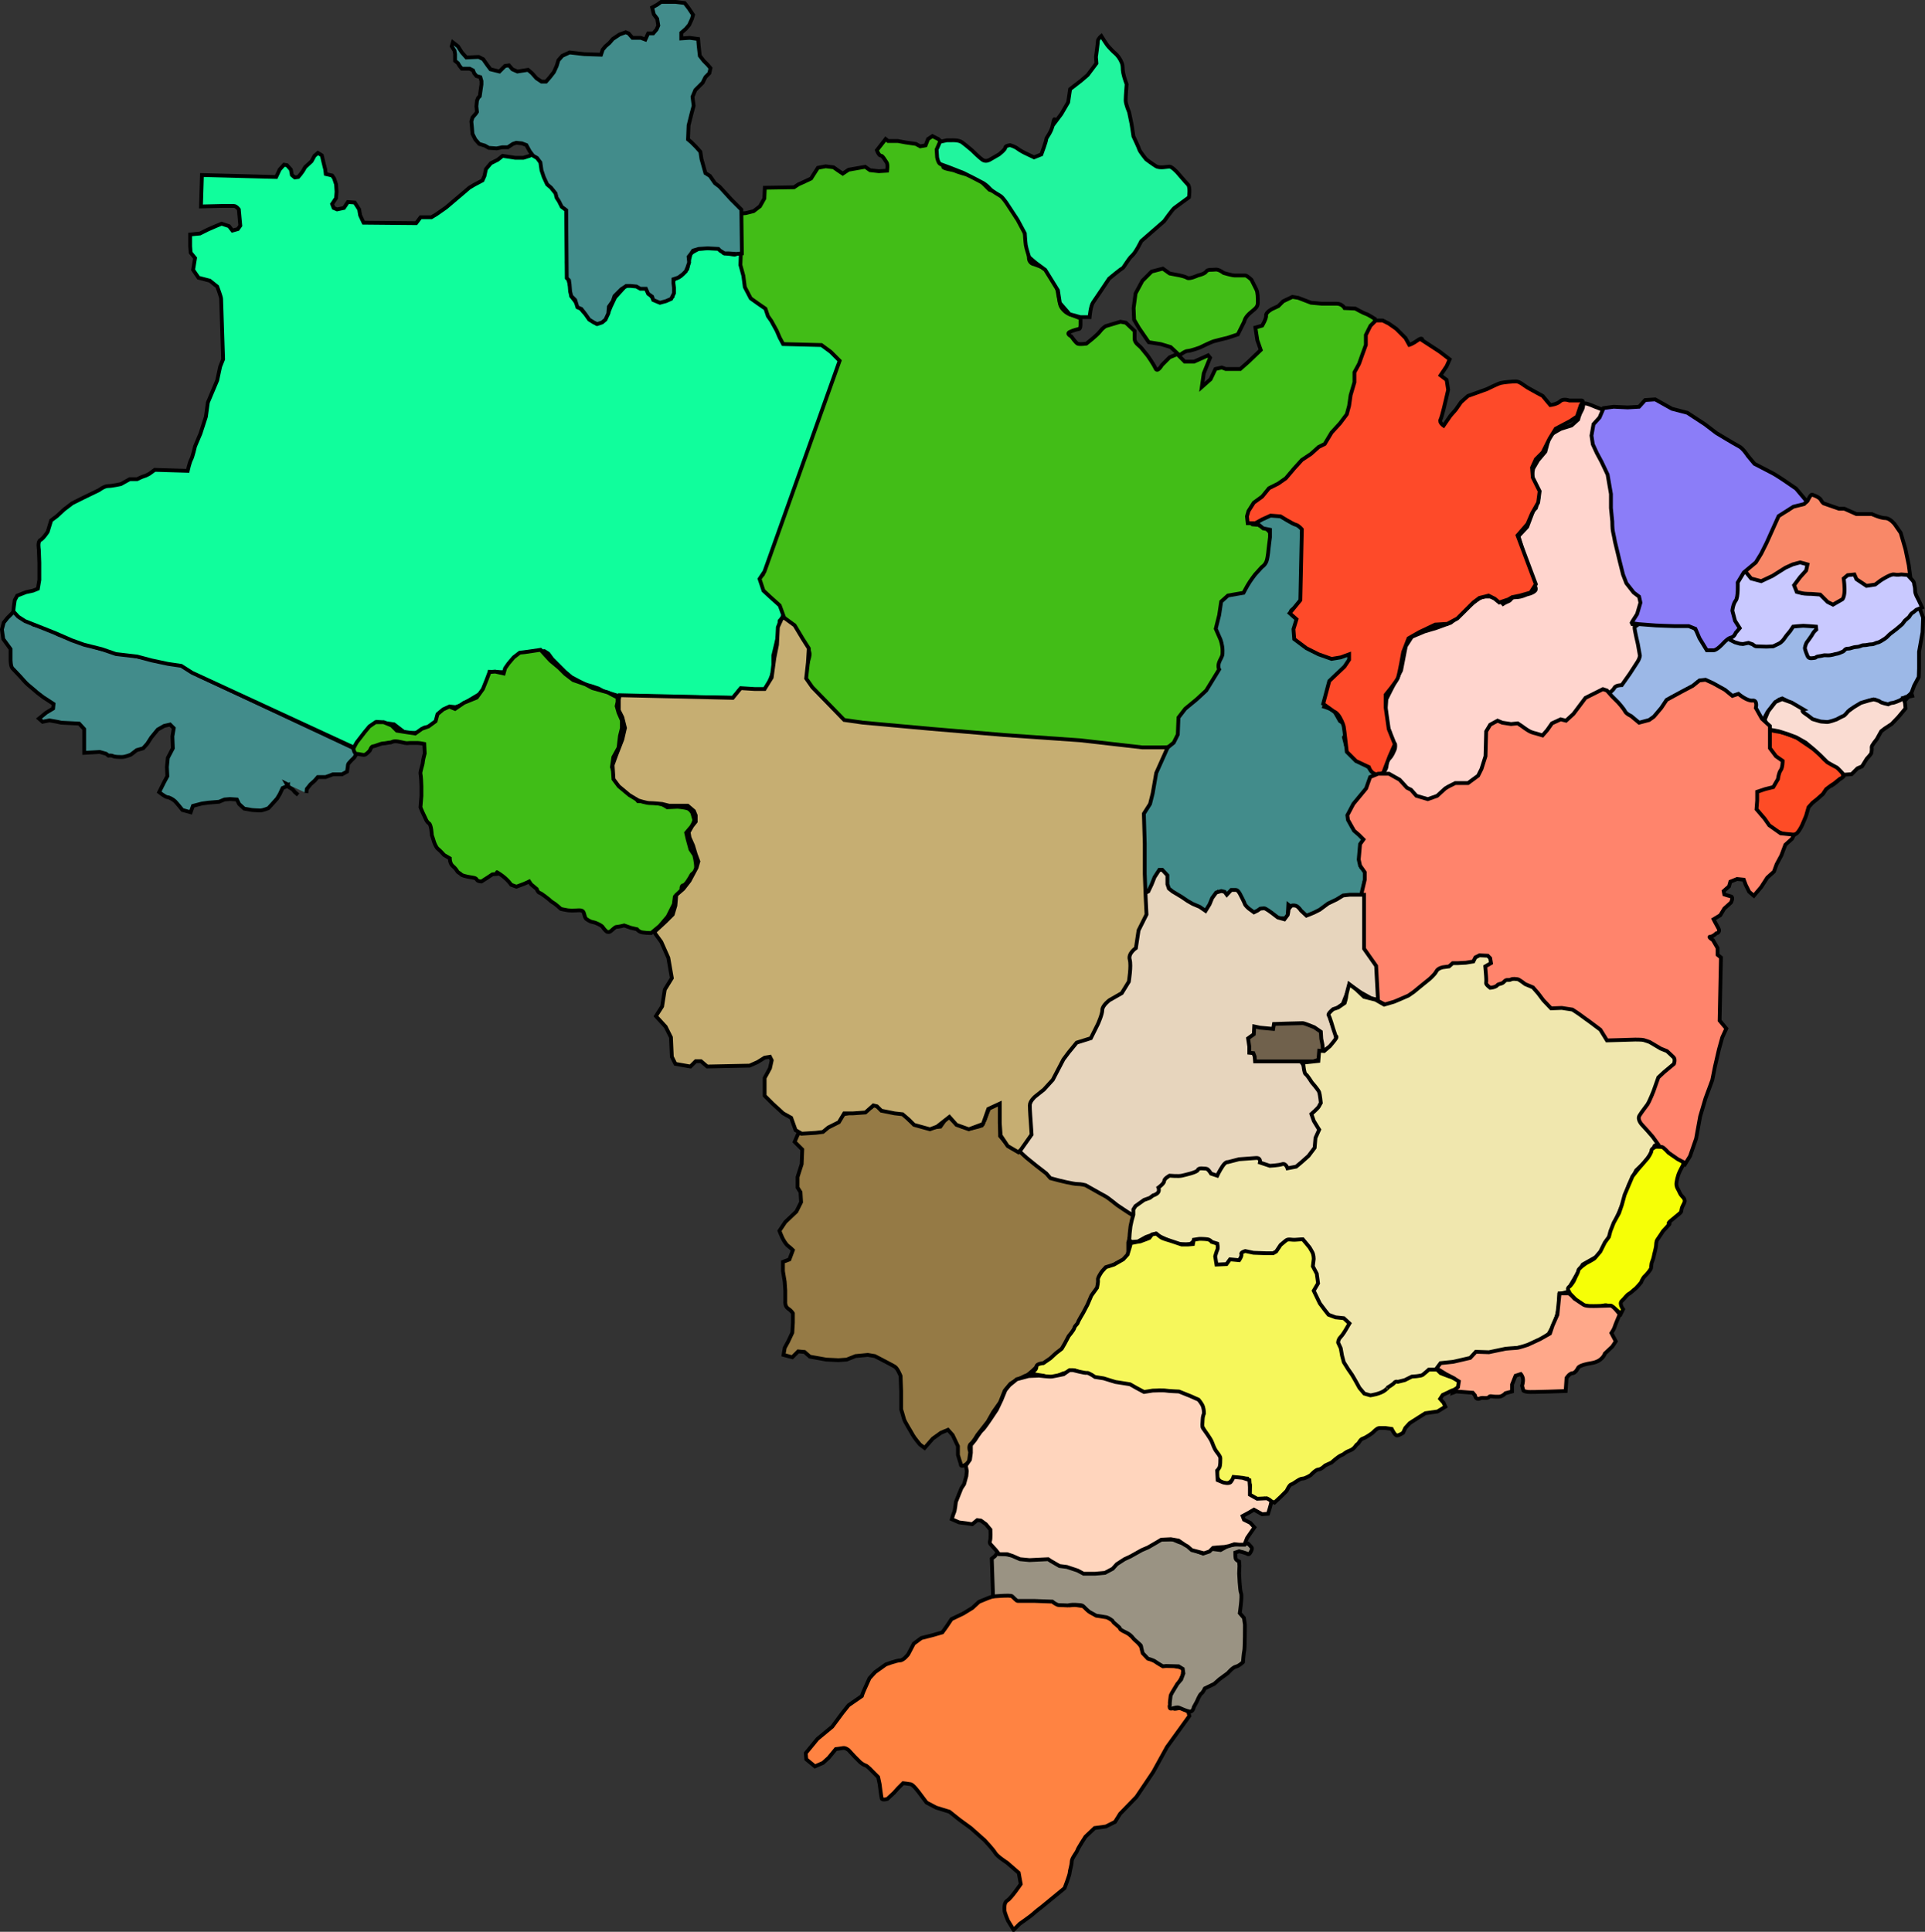 <?xml version="1.0" encoding="UTF-8" standalone="no"?>
<!-- Created with Inkscape (http://www.inkscape.org/) -->

<svg
   xmlns:dc="http://purl.org/dc/elements/1.1/"
   xmlns:cc="http://creativecommons.org/ns#"
   xmlns:rdf="http://www.w3.org/1999/02/22-rdf-syntax-ns#"
   xmlns:svg="http://www.w3.org/2000/svg"
   xmlns="http://www.w3.org/2000/svg"
   xmlns:sodipodi="http://sodipodi.sourceforge.net/DTD/sodipodi-0.dtd"
   xmlns:inkscape="http://www.inkscape.org/namespaces/inkscape"
   width="506.347"
   height="508.118"
   id="svg2"
   version="1.1"
   inkscape:version="0.48.2 r9819"
   sodipodi:docname="mapa.svg">
  <rect width="100%" height="100%" fill="#333333" stroke="none"/>
  <defs
     id="defs4" />
  <sodipodi:namedview
     id="base"
     pagecolor="#ffffff"
     bordercolor="#666666"
     borderopacity="1.0"
     inkscape:pageopacity="0.0"
     inkscape:pageshadow="2"
     inkscape:zoom="1.08"
     inkscape:cx="317.66497"
     inkscape:cy="291.89807"
     inkscape:document-units="px"
     inkscape:current-layer="layer34"
     showgrid="false"
     width="700px"
     inkscape:showpageshadow="false"
     inkscape:window-width="1280"
     inkscape:window-height="934"
     inkscape:window-x="-4"
     inkscape:window-y="-4"
     inkscape:window-maximized="1"
     fit-margin-top="0"
     fit-margin-left="0"
     fit-margin-right="0"
     fit-margin-bottom="0" />
<style type="text/css">
	path { cursor: pointer; }
</style>  




<g style="stroke-width:1px;stroke:black;">	
  
<g id="norte" class="regiao"><!-- Região NORTE -->
<g
     inkscape:groupmode="layer"
     id="pa"
     inkscape:label="para"
     style="display:inline"
     transform="translate(-36.054,-190.908)">
    <path
       fill="#42bd17"
       d="m 282.848,227.479 -1.538,-0.769 -1.153,0.769 -0.641,1.666 -1.41,0.256 -1.153,-0.641 -2.691,-0.384 -2.05,-0.384 -2.563,0 -0.641,-0.513 -0.897,1.153 -1.41,1.794 c 0,0 0.513,1.41 1.025,1.41 0.513,0 1.153,1.281 1.538,1.794 0.384,0.513 0.128,2.178 0.128,2.178 l -2.178,0.128 -2.307,-0.256 -1.281,-0.897 -4.357,0.769 -1.538,1.025 -1.153,-0.769 -1.281,-0.897 -2.05,-0.256 -2.05,0.384 -1.153,1.794 -0.641,1.025 -2.178,1.025 -1.153,0.513 -1.153,0.769 -7.688,0.128 -0.128,2.819 -1.153,2.05 -1.666,1.281 -2.05,0.513 -1.41,0.128 -0.384,12.814 0.384,3.46 0.513,2.435 1.025,2.819 c 0,0 1.666,2.819 2.178,2.819 0.513,0 2.563,1.153 2.563,1.153 0,0 1.153,3.588 1.666,4.1 0.513,0.513 1.538,3.46 1.538,3.46 0,0 1.281,1.666 1.794,2.05 0.513,0.384 1.794,0.128 2.947,0.384 1.153,0.256 5.126,-0.128 5.638,0.256 0.513,0.384 2.435,1.41 2.435,1.41 l 2.947,2.178 -19.349,55.613 -1.41,1.41 c 0,0 0,1.922 0.513,2.05 0.513,0.128 2.819,2.691 2.819,2.691 l 2.05,2.307 c 0,0 1.025,2.05 1.281,2.563 0.256,0.513 1.794,2.435 1.794,2.435 0,0 1.538,1.922 2.05,2.435 0.513,0.513 1.922,2.178 2.307,2.819 0.384,0.641 0.769,1.153 0.897,2.05 0.128,0.897 -1.025,3.844 -1.025,3.844 0,0 -0.128,1.153 -0.128,1.922 0,0.769 0.384,2.563 0.384,2.563 l 9.867,10.636 78.55,6.407 7.817,-0.897 1.666,-0.897 1.025,-3.716 0.256,-3.588 2.819,-2.307 c 0,0 3.204,-2.435 3.588,-2.947 0.384,-0.513 1.666,-2.435 1.666,-2.435 0,0 1.025,-1.666 1.666,-2.691 0.641,-1.025 0.769,-2.05 0.897,-2.563 0.128,-0.513 0.384,-2.05 0.384,-2.947 0,-0.897 -0.256,-1.666 -0.513,-2.819 -0.256,-1.153 -0.513,-2.307 -0.513,-2.307 l -0.641,-1.538 1.666,-6.407 1.922,-1.922 2.178,-0.513 2.307,-1.153 1.538,-3.204 1.666,-2.05 2.178,-2.435 c 0,0 0.641,-3.203 0.641,-3.716 0,-0.513 -0.128,-3.46 -0.128,-3.46 l -1.538,-1.666 -2.178,-1.025 -1.538,-0.128 -0.641,-0.513 0.769,-3.972 3.075,-2.563 3.46,-2.307 3.972,-3.203 2.563,-2.947 4.741,-3.716 2.05,-1.794 4.1,-5.382 1.666,-2.05 1.025,-5.254 c 0,0 0.769,-2.563 1.025,-3.075 0.256,-0.513 0,-2.819 0,-2.819 l 1.666,-3.203 1.153,-2.691 -0.128,-3.716 1.666,-3.075 0,-1.794 c 0,0 -1.794,-1.153 -2.307,-1.281 -0.513,-0.128 -2.819,-1.41 -2.819,-1.41 l -2.819,-0.128 c 0,0 -0.641,-1.153 -2.05,-1.153 -1.41,0 -3.972,0 -3.972,0 l -2.819,-0.256 -3.332,-1.281 -1.538,-0.256 -2.435,1.153 -1.281,1.281 -1.666,0.769 c 0,0 -1.666,0.897 -1.538,1.666 0.128,0.769 -1.025,2.691 -1.025,2.691 l -1.794,0.513 0.513,3.332 0.897,2.563 -3.203,3.075 -2.178,1.922 -3.844,0 -1.025,-0.384 -1.666,0.384 -1.281,2.691 -2.307,2.05 0.513,-3.588 1.666,-4.1 -0.513,-0.641 -1.41,0.641 -2.307,1.025 -2.435,0 -1.538,-1.538 c 0,0 1.538,-1.281 2.307,-1.281 0.769,0 3.203,-0.897 3.203,-0.897 0,0 2.819,-1.41 3.716,-1.666 0.897,-0.256 3.588,-0.897 3.588,-0.897 l 2.691,-0.897 1.666,-3.332 c 0,0 0.128,-1.025 1.41,-2.178 1.281,-1.153 2.178,-1.538 2.178,-2.819 0,-1.281 0,-2.691 -0.384,-3.46 -0.384,-0.769 -1.281,-2.563 -1.281,-2.563 0,0 -1.153,-1.153 -1.666,-1.153 -0.513,0 -2.178,0 -2.819,0 -0.641,0 -2.819,-0.641 -2.819,-0.641 0,0 -1.281,-1.025 -2.178,-0.897 -0.897,0.128 -2.05,-0.128 -2.435,0.513 -0.384,0.641 -2.178,1.025 -2.178,1.025 0,0 -2.178,1.025 -2.819,0.641 -0.641,-0.384 -1.922,-0.641 -1.922,-0.641 l -2.691,-0.513 -1.794,-1.281 -2.947,0.769 -2.435,2.435 -1.794,3.332 -0.513,3.844 0.128,3.075 1.281,2.178 2.563,3.716 3.203,0.513 2.563,0.769 1.922,1.794 -2.178,0.897 -2.05,2.05 c 0,0 -1.153,2.05 -1.666,0.897 -0.513,-1.153 -2.05,-3.332 -2.05,-3.332 0,0 -1.153,-1.41 -1.666,-2.05 -0.513,-0.641 -1.794,-1.281 -1.794,-2.435 0,-1.153 0,-2.05 0,-2.05 l -2.307,-2.178 -1.41,-0.256 -3.844,1.153 c 0,0 -0.769,0.384 -1.538,1.41 -0.769,1.025 -3.588,3.203 -3.588,3.203 0,0 -1.794,0.256 -2.307,0 -0.513,-0.256 -1.666,-1.922 -1.666,-1.922 0,0 -1.41,-0.641 -0.384,-1.153 1.025,-0.513 2.307,-0.769 2.307,-0.769 0,0 0.513,0.128 0.513,-1.153 0,-1.281 0,-1.666 0,-1.666 l -2.05,-0.769 c 0,0 -0.769,-0.256 -1.281,-0.513 -0.513,-0.256 -1.794,-1.281 -2.05,-2.435 -0.256,-1.153 -0.641,-3.46 -0.641,-3.46 0,0 0,-0.256 -0.641,-2.05 -0.641,-1.794 -1.538,-3.332 -1.538,-3.332 l -1.922,-0.897 -2.05,-0.769 c 0,0 -1.41,-0.128 -1.41,-1.794 0,-1.666 -0.128,-3.075 -0.128,-3.075 0,0 -0.897,-2.563 -0.897,-3.332 0,-0.769 -0.256,-2.05 -0.256,-2.05 l -1.538,-1.922 c 0,0 -0.256,0.769 -0.769,-0.897 -0.513,-1.666 -1.025,-2.691 -1.025,-2.691 0,0 -1.025,-1.281 -2.05,-2.05 -1.025,-0.769 -2.691,-1.41 -2.691,-1.41 l -1.025,-0.384 -2.819,-2.819 c 0,0 -1.666,-1.025 -2.307,-1.025 -0.641,0 -3.46,-0.897 -3.972,-1.153 -0.513,-0.256 -3.075,-0.513 -3.075,-1.025 0,-0.513 -1.153,-2.307 -1.153,-2.307 l 0,-2.05 1.153,-1.794 z"
       id="path3991-7"
       inkscape:connector-curvature="0" />
  </g>
<g
     inkscape:groupmode="layer"
     id="ap"
     inkscape:label="amapa"
     style="display:inline"
     transform="translate(-36.054,-190.908)">
    <path
       fill="#21f59e"
       d="m 283.317,228.19 -0.897,2.05 0.128,2.05 c 0,0 0.256,1.538 0.897,1.794 0.641,0.256 2.435,0.897 2.435,0.897 l 3.588,1.41 2.563,1.281 2.691,1.41 c 0,0 1.025,0.641 1.666,1.41 0.641,0.769 2.435,1.666 2.947,2.05 0.513,0.384 1.41,1.666 1.41,1.666 l 2.947,4.485 1.922,3.588 c 0,0 0.128,2.178 0.256,3.075 0.128,0.897 0.897,3.204 0.897,3.204 0,0 1.281,1.153 1.794,1.538 0.513,0.384 2.435,1.794 2.435,1.794 l 3.332,5.382 0.513,3.332 2.563,2.947 2.819,0.769 2.435,0 c 0,0 0.256,-2.947 0.897,-3.844 0.641,-0.897 4.229,-6.279 4.229,-6.279 0,0 3.075,-2.563 3.46,-2.691 0.384,-0.128 1.538,-2.435 2.563,-3.332 1.025,-0.897 2.435,-3.844 2.435,-3.844 l 6.023,-5.254 c 0,0 2.178,-3.075 2.691,-3.46 0.513,-0.384 3.844,-2.819 3.844,-2.819 0,0 0.384,-2.691 -0.256,-3.332 -0.641,-0.641 -2.819,-3.203 -2.819,-3.203 0,0 -1.41,-1.538 -2.05,-1.538 -0.641,0 -2.563,0.513 -3.588,-0.128 -1.025,-0.641 -2.563,-1.794 -2.563,-1.794 0,0 -1.666,-2.05 -1.794,-2.563 -0.128,-0.513 -1.538,-3.46 -1.538,-3.46 l -0.513,-3.332 -0.641,-3.075 c 0,0 -0.897,-2.05 -0.897,-3.075 0,-1.025 0.256,-4.229 0.256,-4.229 0,0 -0.641,-1.666 -0.897,-2.947 -0.256,-1.281 0,-1.666 -0.384,-2.691 -0.384,-1.025 -1.153,-2.05 -1.794,-2.563 -0.641,-0.513 -1.153,-1.153 -1.666,-1.666 -0.513,-0.513 -1.922,-2.819 -1.922,-2.819 0,0 -0.897,0.769 -0.897,1.281 0,0.513 -0.513,4.229 -0.513,4.229 l 0.128,1.666 -2.307,3.075 -1.794,1.538 -2.819,2.178 -0.513,3.46 -1.794,3.075 -1.538,2.05 c 0,0 -0.256,-1.794 -0.641,0.513 -0.384,2.307 -1.794,3.588 -1.794,4.1 0,0.513 -1.281,3.972 -1.281,3.972 l -1.922,0.769 -2.435,-1.153 c 0,0 -1.281,-0.641 -1.922,-1.153 -0.641,-0.513 -1.922,-0.897 -1.922,-0.897 0,0 -1.281,0.128 -1.281,0.641 0,0.513 -1.666,1.794 -1.666,1.794 l -2.435,1.41 c 0,0 -1.025,0.641 -1.922,0 -0.897,-0.641 -2.691,-2.435 -2.691,-2.435 0,0 -1.794,-1.538 -2.691,-2.178 -0.897,-0.641 -2.691,-0.513 -2.691,-0.513 l -1.281,0 z"
       id="path3994"
       inkscape:connector-curvature="0" />
  </g>
<g
     inkscape:groupmode="layer"
     id="to"
     inkscape:label="tocantins"
     style="display:inline"
     transform="translate(-36.054,-190.908)">
    <path
       fill="#428c8b"
       d="m 345.856,384.11 0.178,-4.459 1.784,-2.319 3.032,-2.497 2.497,-2.319 3.389,-5.529 c 0,0 -0.535,-0.892 0.178,-2.319 0.713,-1.427 0.713,-1.249 0.713,-2.676 0,-1.427 -0.535,-2.854 -0.535,-2.854 l -1.249,-2.854 0.892,-3.567 0.535,-3.567 1.784,-1.605 4.102,-0.713 c 0,0 0.357,-0.713 1.07,-1.962 0.713,-1.249 1.962,-2.854 1.962,-2.854 l 1.784,-1.962 c 0,0 0.892,-0.535 1.249,-1.605 0.357,-1.07 0.535,-3.389 0.535,-3.389 l 0.357,-2.854 0,-1.962 -1.784,-0.357 -1.962,-1.605 -0.178,-1.249 2.676,-1.427 3.211,0.535 4.281,2.497 2.676,0.713 -0.357,19.442 -1.605,1.784 c 0,0 -2.14,1.07 -1.249,1.249 0.892,0.178 1.605,1.605 1.605,1.605 l 0.535,1.962 -1.427,1.07 0.357,1.962 3.567,2.676 4.994,2.319 2.14,-0.357 1.962,-0.892 1.784,0 0,1.784 -0.357,1.784 -1.962,1.962 -2.497,3.746 -1.427,3.924 -0.713,1.427 c 0,0 2.319,0.713 2.676,1.249 0.357,0.535 1.427,2.497 1.427,2.497 l 1.07,0.713 1.07,1.962 -1.07,1.605 0.535,2.14 2.319,3.211 2.497,1.427 2.854,2.854 -0.713,1.784 -3.567,4.816 -2.854,4.994 0.892,1.962 c 0,0 0.713,1.605 1.784,1.962 1.07,0.357 0.892,-0.535 1.249,0.357 0.357,0.892 0.357,3.567 0.357,3.567 0,0 -1.07,2.14 -1.07,3.032 0,0.892 -0.178,2.14 0.713,2.497 0.892,0.357 1.249,1.962 1.249,1.962 l -0.892,1.605 -0.535,3.389 -3.032,0.178 -2.676,1.07 -1.784,0.713 -1.605,1.249 -2.497,1.249 -2.497,1.427 -2.14,-0.892 -1.605,-1.249 -1.605,-1.249 -0.178,3.567 -3.389,0 -2.319,-1.605 -1.962,-0.178 -1.784,0.713 -1.962,-1.784 -1.784,-1.962 -1.427,-1.784 -0.535,-0.178 -0.892,0.892 -1.605,0 -0.713,-0.892 -0.535,0.713 -1.427,3.746 -1.605,1.249 -8.562,-5.529 -1.784,-1.605 -0.178,-1.962 -1.07,-1.784 -1.249,1.605 -1.249,3.032 -1.605,0.178 -0.892,-7.491 0.178,-9.454 -0.357,-4.102 2.14,-1.962 1.07,-3.567 0.535,-5.351 1.784,-4.102 1.427,-1.605 1.784,-1.427 z"
       id="path3951"
       inkscape:connector-curvature="0" />
  </g>
 <g
     inkscape:groupmode="layer"
     id="ro"
     inkscape:label="rondonia"
     style="display:inline"
     transform="translate(-36.054,-190.908)" />
  <g
     inkscape:groupmode="layer"
     id="ac"
     inkscape:label="acre"
     style="display:inline"
     transform="translate(-36.054,-190.908)">
    <path
       fill="#428c8b"
       d="m 116.636,399.511 0.12,-1.082 0.962,-1.202 1.082,-0.962 0.842,-0.962 2.044,0 1.323,-0.481 0.601,-0.24 2.405,0 1.323,-0.721 c 0,0 0.24,-1.443 0.24,-1.804 0,-0.361 1.683,-1.924 1.683,-1.924 l 0.721,-1.202 -0.842,-1.202 -40.763,-19.119 -4.449,-3.006 -1.924,-0.24 -5.05,-0.842 -4.93,-0.962 -4.449,-0.962 c 0,0 -4.689,-0.842 -5.291,-1.082 -0.601,-0.24 -4.209,-1.202 -4.209,-1.202 l -6.734,-2.525 -3.848,-2.044 -2.525,-0.481 -3.126,-1.804 -2.285,-1.563 -1.563,1.563 -0.962,1.202 -0.481,1.804 0.361,2.525 1.924,2.645 0,2.766 c 0,0 0,1.804 0.481,2.285 0.481,0.481 2.164,2.285 2.164,2.285 0,0 1.443,1.683 1.924,2.044 0.481,0.361 2.405,2.044 2.405,2.044 l 1.563,1.202 2.766,1.804 -0.12,1.202 -1.804,1.082 -1.924,1.563 0.962,0.842 1.804,-0.361 2.044,0.361 1.082,0.24 4.689,0.24 1.323,1.443 0,1.443 0,4.81 4.088,-0.24 1.683,0.481 0.601,0.481 c 0,0 0.721,-0.12 1.202,0.12 0.481,0.24 1.563,0.24 2.405,0.24 0.842,0 2.285,-0.601 2.285,-0.601 l 1.563,-1.202 1.683,-0.481 1.082,-1.202 1.082,-1.683 1.683,-2.044 1.683,-0.962 1.563,-0.361 0.962,0.962 -0.361,2.164 0.12,3.126 -1.323,2.525 -0.24,2.405 0.12,2.405 -0.842,1.563 -1.323,2.645 c 0,0 1.683,1.323 2.164,1.323 0.481,0 1.563,0.601 2.044,1.082 0.481,0.481 1.924,2.285 1.924,2.285 l 2.164,0.601 0.601,-1.683 2.285,-0.601 1.683,-0.24 2.886,-0.24 1.443,-0.601 1.443,-0.12 1.804,0.12 0.601,1.202 1.323,1.202 2.044,0.361 c 0,0 1.443,0.12 2.164,0.12 0.721,0 2.164,-0.601 2.164,-0.601 l 1.202,-1.323 1.082,-1.202 0.721,-1.202 0.721,-1.563 0.842,-0.361 0.601,-0.361 0,0.361 0.12,0.12 -0.481,-0.842 0.24,0.12"
       id="path3013"
       inkscape:connector-curvature="0" />
    <path
       fill="none;"
       d="m 114.472,399.992 -0.842,-0.721 -0.601,-0.721 -1.563,-0.962"
       id="path3015"
       inkscape:connector-curvature="0" />
  </g>
  <g
     inkscape:groupmode="layer"
     id="am"
     inkscape:label="amazonas"
     style="display:inline"
     transform="translate(-36.054,-190.908)">
    <path
       fill="#10fe9c"
       d="m 176.533,230.623 2.455,3.102 1.034,4.265 4.782,7.237 0.388,2.197 0.129,2.714 0.129,5.169 -0.258,4.523 0.129,3.748 0.905,3.36 0.129,1.938 3.102,4.006 3.489,3.102 1.809,-0.646 1.163,-1.809 0.775,-1.939 1.163,-2.455 2.455,-2.714 1.163,-0.646 2.326,0.388 2.326,0.775 1.551,2.326 3.102,0.905 2.197,-1.292 0.129,-3.102 0.129,-1.292 1.809,-0.905 1.809,-1.939 0.388,-2.068 0.517,-2.068 2.068,-1.163 1.938,-0.129 1.939,0 1.551,0 1.163,1.292 2.843,0.388 1.68,-0.646 -0.129,3.36 0.775,2.843 0.388,2.972 1.551,2.972 1.809,1.292 2.068,1.422 0.646,1.939 0.905,1.292 1.422,2.585 0.775,1.809 0.905,1.68 10.08,0.258 2.455,1.809 2.326,2.326 -19.773,55.441 -1.292,1.938 1.034,3.102 1.68,1.551 2.585,2.326 1.034,2.843 -1.034,1.163 -0.388,3.748 -1.292,5.428 0,4.135 -1.809,4.782 -4.006,0.775 -2.972,-0.775 -1.809,2.197 -30.241,-0.517 -3.748,-1.163 -1.422,-0.775 -1.939,-0.646 -1.422,-0.388 -1.551,-0.775 -2.197,-1.163 -1.68,-1.422 -1.68,-1.68 -1.68,-1.68 -1.034,-1.422 -1.034,-0.646 -5.945,0.388 -0.646,0.388 -1.551,1.292 -1.422,1.809 -0.646,1.68 -4.135,-0.129 0,1.68 -1.034,2.197 -0.517,1.292 -6.074,3.619 -1.422,0.517 -1.163,-0.129 -2.197,1.163 -1.034,1.551 -0.517,1.292 -1.809,1.292 -1.551,0.258 -1.292,1.292 -2.843,0.129 -0.388,0.258 -3.36,-2.585 -4.523,-0.646 -1.292,1.034 -1.163,1.809 -1.292,1.551 -1.422,1.68 -0.646,0.775 -42.776,-19.773 -2.843,-1.809 -3.489,-0.517 -4.265,-0.905 -3.877,-1.034 -5.557,-0.646 -3.748,-1.292 -4.652,-1.163 -3.231,-1.163 -4.135,-1.809 -3.231,-1.292 -4.911,-1.939 -1.809,-1.163 -1.292,-1.422 0.129,-1.163 0.258,-1.809 0.646,-1.163 2.326,-0.905 1.809,-0.388 1.292,-0.517 0.388,-2.326 0,-4.523 -0.129,-3.489 c 0,0 -0.388,-2.068 0.388,-2.455 0.775,-0.388 1.939,-2.197 1.939,-2.197 l 0.905,-2.972 1.551,-1.163 1.809,-1.68 2.197,-1.68 2.843,-1.422 4.265,-2.068 c 0,0 1.292,-1.034 2.326,-1.034 1.034,0 3.36,-0.517 3.36,-0.517 l 2.326,-1.292 1.939,0 c 0,0 1.292,-0.646 1.809,-0.775 0.517,-0.129 1.422,-0.646 1.422,-0.646 l 1.422,-1.034 8.659,0.258 c 0,0 0.517,-2.326 0.905,-2.972 0.388,-0.646 1.034,-3.489 1.034,-3.489 l 1.422,-3.36 1.422,-4.394 0.517,-3.748 2.455,-5.816 0.775,-3.619 0.775,-1.938 c 0,0 -0.517,-15.379 -0.517,-15.896 0,-0.517 -1.034,-3.231 -1.034,-3.231 l -1.939,-1.551 -2.972,-0.775 -1.422,-2.068 0.517,-3.102 -1.163,-1.422 -0.129,-1.68 0,-3.102 2.585,-0.258 2.068,-1.034 2.068,-0.905 1.551,-0.646 1.939,0.646 0.905,1.163 1.422,-0.388 0.646,-0.905 -0.388,-4.265 c 0,0 -0.646,-0.905 -1.292,-0.905 -0.646,0 -2.714,0 -3.231,0 -0.517,0 -5.428,0.129 -5.428,0.129 l 0.258,-8.271 19.514,0.517 0.905,-1.939 1.163,-1.292 0.775,0.129 1.034,1.163 0.258,1.422 0.775,0.646 0.905,-0.129 0.646,-0.775 0.646,-0.905 0.517,-0.905 1.68,-1.551 0.775,-1.422 0.905,-0.775 1.034,0.646 0.388,1.68 0.517,2.068 0.129,1.163 1.68,0.388 0.517,0.775 0.517,1.551 0.129,1.939 -0.129,1.68 -1.034,1.551 0.388,1.034 0.905,0.388 1.809,-0.388 1.034,-1.551 1.809,0.129 1.163,1.809 0.258,1.551 0.905,1.938 13.828,0.129 1.163,-1.551 2.843,0 1.292,-0.775 2.585,-1.809 2.585,-2.197 1.68,-1.422 1.809,-1.551 1.292,-0.775 2.197,-1.163 0.517,-1.163 0.388,-1.809 1.292,-1.551 1.809,-0.905 1.292,-1.034 3.36,0.517 2.068,0 1.68,-0.517 z"
       id="path3008"
       inkscape:connector-curvature="0" />
  </g>
  <g
     inkscape:groupmode="layer"
     id="rr"
     inkscape:label="roraima"
     style="display:inline"
     transform="translate(-36.054,-190.908)">
    <path
       fill="#428c8b"
       d="m 154.866,203.071 0.738,1.181 0.148,0.886 0,0.738 0,1.033 0.738,0.591 0.443,0.738 0.591,0.738 1.033,0 1.033,0 0.886,0.443 0.295,0.738 0.591,0.738 1.033,0.295 0.295,1.033 0,0.886 -0.148,1.033 -0.295,2.067 -0.443,0.443 -0.295,0.738 -0.148,1.476 0.148,1.476 -0.295,0.443 -0.886,1.033 -0.295,1.033 0.148,1.476 0.148,1.772 0.738,1.476 1.033,1.181 1.476,0.443 1.033,0.591 2.067,0.148 1.476,-0.295 1.476,0 1.329,-0.886 0.886,-0.295 1.476,0.148 1.181,0.443 0.886,1.624 0.886,1.181 1.033,0.591 0.886,1.181 0.295,2.067 0.591,1.772 0.886,1.919 1.033,0.886 1.181,1.476 0.295,1.181 0.591,0.886 0.738,1.476 1.181,0.886 0.148,17.863 0.591,0.591 0.148,1.033 0.148,1.919 0.295,1.181 1.033,1.033 0.591,1.919 1.033,0.443 1.033,1.329 1.033,1.476 1.181,0.738 0.886,0.443 1.329,-0.443 0.886,-0.738 0.738,-1.624 0.148,-1.772 1.033,-1.476 0.443,-1.329 1.033,-1.033 0.738,-0.738 1.329,-0.886 1.181,0 1.476,0.148 1.033,0.591 1.476,0 0.591,1.329 1.033,0.738 0.295,0.886 1.033,0.443 0.738,0.295 1.624,-0.443 1.329,-0.591 0.738,-1.476 0,-1.476 -0.148,-1.181 0,-1.033 1.329,-0.443 1.181,-0.886 0.738,-0.738 0.443,-1.033 0.443,-1.329 -0.148,-1.476 0.591,-0.738 0.591,-0.886 1.476,-0.443 2.362,-0.148 2.805,0.148 0.443,0.443 1.181,0.738 1.033,0 2.067,0.148 1.476,-0.148 -0.148,-11.515 -2.657,-2.657 -1.476,-1.624 -1.624,-1.772 -1.181,-0.886 -1.329,-1.919 -1.181,-0.738 -1.033,-3.691 -0.295,-1.919 -1.181,-1.329 -1.181,-1.181 -0.886,-0.738 0.148,-3.691 0.738,-2.953 0.591,-2.214 -0.295,-2.362 0.738,-1.772 1.033,-1.033 0.886,-0.886 0.738,-1.476 1.033,-1.033 0.295,-1.329 -0.738,-0.886 -1.033,-1.033 -1.033,-1.329 -0.295,-2.657 -0.148,-1.772 -2.214,-0.295 -2.214,0.148 0,-1.476 1.181,-1.033 0.886,-1.033 0.738,-1.624 0.295,-1.033 -1.181,-1.772 -1.033,-1.329 -2.362,-0.295 -2.214,0 -1.624,0 -1.033,0.738 -1.329,0.738 0.443,1.772 0.886,1.181 0.295,1.772 -0.443,1.033 -0.886,1.033 -1.329,0 -0.738,1.624 -1.181,-0.443 -2.214,0 -1.033,-1.181 -0.738,-0.295 -1.624,0.591 -1.772,1.181 -0.886,1.033 -1.033,0.886 -0.738,0.886 -0.443,1.329 -4.429,-0.148 -3.838,-0.443 -1.919,0.886 -1.033,1.181 -0.443,1.476 -0.738,1.624 -1.033,1.329 -1.033,1.181 -1.181,0 -1.329,-0.886 -1.181,-1.329 -1.033,-0.886 -2.805,0.443 -1.329,-0.591 -0.886,-1.033 -1.033,0.148 -1.476,1.476 -2.362,-0.591 -0.886,-1.181 -1.033,-1.476 -1.181,-0.591 -3.248,0.148 -1.181,-1.329 -1.033,-1.624 -1.329,-1.033 z"
       id="path2999"
       inkscape:connector-curvature="0" />
 </g>   
  <g
     inkscape:groupmode="layer"
     id="ro"
     inkscape:label="rondonia"
     style="display:inline"
     transform="translate(-36.054,-190.908)">
	<path
       fill="#40bd17"
       d="m 198.508,374.391 -2.611,-1.368 -3.979,-1.119 -1.865,-0.995 -3.233,-1.119 -2.114,-1.617 -1.617,-1.617 -2.238,-1.865 -1.368,-1.492 -1.243,-1.368 -4.228,0.622 -1.243,0.124 -1.617,1.243 -1.368,1.617 -0.87,1.243 -0.373,1.368 -2.238,-0.497 -1.492,0.124 -0.746,1.99 -0.995,2.487 -1.617,2.238 -3.357,1.368 -2.363,1.617 -1.492,-0.622 -1.617,0.746 -1.492,1.243 -0.497,1.865 -1.865,1.368 -1.741,0.622 -1.741,1.243 -2.487,-0.373 -2.363,-0.373 -1.368,-1.368 -2.114,-0.87 -2.114,0 -1.617,1.119 -1.243,1.492 -2.114,2.736 -0.87,1.617 c 0,0 0.249,1.368 0.87,1.368 0.622,0 1.617,0.373 2.114,0.249 0.497,-0.124 1.368,-1.119 1.368,-1.119 0,0 0.373,-1.119 0.87,-1.119 0.497,0 1.99,-0.746 2.611,-0.746 0.622,0 1.368,-0.249 1.865,-0.249 0.497,0 0.622,-0.622 2.736,-0.124 2.114,0.497 1.617,0.249 2.487,0.249 0.87,0 1.492,0 1.99,0 0.497,0 1.741,0.249 1.741,0.249 l 0.124,2.487 c 0,0 -0.497,1.865 -0.497,2.363 0,0.497 -0.746,2.487 -0.622,2.984 0.124,0.497 0.249,2.611 0.249,3.357 0,0.746 0,2.487 0,2.487 l -0.249,2.984 c 0,0 0.373,0.995 0.87,1.99 0.497,0.995 0.746,1.865 1.368,2.238 0.622,0.373 0.746,3.109 0.746,3.109 0,0 0.373,0.995 0.497,1.492 0.124,0.497 0.622,1.741 1.119,2.114 0.497,0.373 1.617,1.617 1.617,1.617 l 1.492,0.87 c 0,0 0,1.368 0.746,1.99 0.746,0.622 1.119,1.243 1.119,1.243 0,0 0.124,0.373 0.622,0.622 0.497,0.249 0.373,0.497 1.243,0.746 0.87,0.249 1.119,0.249 1.741,0.373 0.622,0.124 1.368,0.124 1.617,0.622 0.249,0.497 1.243,0.497 1.243,0.497 l 1.741,-1.119 1.119,-0.746 c 0,0 0.87,-0.124 1.368,-0.124 0.497,0 -1.119,-1.119 0.746,0.124 1.865,1.243 2.86,2.736 2.86,2.736 l 1.368,0.497 c 0,0 1.368,-0.497 1.99,-0.746 0.622,-0.249 1.368,-0.622 1.368,-0.622 l 0.497,0.746 1.492,1.243 c 0,0 0.249,0.87 0.746,0.995 0.497,0.124 2.487,1.741 2.487,1.741 0,0 0.622,0.622 1.119,0.87 0.497,0.249 1.99,1.617 1.99,1.617 0,0 0.995,0.249 1.865,0.373 0.87,0.124 2.736,0 2.736,0 0,0 1.119,-0.124 1.368,0.497 0.249,0.622 0.249,0.995 0.497,1.492 0.249,0.497 1.492,0.995 1.492,0.995 l 0.995,0.249 c 0,0 1.741,0.622 2.114,1.243 0.373,0.622 0.995,1.119 0.995,1.119 0,0 0.373,0.249 0.87,0 0.497,-0.249 1.243,-1.243 1.741,-1.243 0.497,0 1.99,-0.373 1.99,-0.373 l 1.741,0.622 1.617,0.373 c 0,0 0.124,0.249 0.746,0.622 0.622,0.373 2.984,0.373 2.984,0.373 l 2.238,-1.865 2.114,-2.487 1.617,-3.233 0.249,-1.99 1.741,-1.741 c 0,0 -0.124,-1.243 0.497,-1.243 0.622,0 1.865,-2.238 2.114,-2.736 0.249,-0.497 1.243,-0.497 1.243,-1.99 0,-1.492 -0.497,-3.233 -0.497,-3.233 l -0.995,-1.492 -0.746,-2.736 -0.373,-1.617 1.368,-1.617 c 0,0 0.87,-1.368 0.746,-1.865 -0.124,-0.497 -0.497,-1.741 -0.497,-1.741 0,0 -0.497,-0.995 -1.368,-1.243 -0.87,-0.249 -2.487,-0.373 -2.487,-0.373 l -2.736,0.124 c 0,0 -1.119,-0.746 -1.741,-0.87 -0.622,-0.124 -3.109,-0.622 -3.109,-0.622 l -2.86,-0.124 c 0,0 -0.622,-0.87 -1.119,-1.243 -0.497,-0.373 -1.368,-0.746 -1.99,-1.368 -0.622,-0.622 -2.114,-1.865 -2.114,-1.865 0,0 -1.243,-1.243 -0.995,-1.741 0.249,-0.497 -0.622,-2.736 -0.622,-2.736 l 0.373,-2.611 1.368,-2.487 0.373,-3.109 0.497,-1.99 0,-2.114 -0.87,-1.99 -0.497,-1.741 0.249,-1.119 z"
       id="path3018-8"
       inkscape:connector-curvature="0" />
  </g>
</g><!-- Fim Região NORTE -->  
<g id="nordeste" class="regiao"><!-- Região NORDESTE -->  
  <g
     inkscape:groupmode="layer"
     id="pe"
     inkscape:label="pernambuco"
     style="display:inline"
     transform="translate(-36.054,-190.908)">
	<path
       fill="#9cb8e7"
       d="m 504.852,374.616 -0.839,0.305 -1.143,0.839 -1.906,2.439 -0.61,1.143 -0.991,1.753 -1.143,-1.372 -1.296,-3.278 0.152,-0.991 -2.135,-0.152 -1.143,-1.067 -1.143,-0.076 -1.143,0.152 -5.031,-3.049 -2.211,-0.839 -1.677,-0.076 -1.525,1.448 -2.211,0.991 -3.354,1.677 -1.296,1.22 -1.677,2.592 -2.363,2.058 -3.202,0.991 -2.058,-1.448 c 0,0 -1.601,-1.067 -1.753,-1.372 -0.152,-0.305 -1.525,-1.448 -1.753,-1.753 -0.229,-0.305 -1.448,-1.601 -1.448,-1.601 l -1.296,-1.296 c 0,0 -0.686,-1.067 -0.534,-1.372 0.152,-0.305 -0.229,-1.143 0.305,-1.448 0.534,-0.305 2.287,-1.372 2.287,-1.372 l 1.067,-0.381 c 0,0 0.839,-1.22 1.067,-1.525 0.229,-0.305 1.296,-1.448 1.448,-1.753 0.152,-0.305 0.839,-1.677 0.991,-1.982 0.152,-0.305 0.61,-1.22 0.61,-1.22 l -0.076,-3.278 -0.915,-3.202 c 0,0 -0.076,-1.601 0.381,-1.83 0.457,-0.229 1.601,-0.457 1.601,-0.457 l 2.592,0.457 6.48,0.457 3.126,0 2.211,0.534 2.135,2.821 1.525,2.516 c 0,0 1.067,0.076 1.677,-0.076 0.61,-0.152 1.982,-1.067 2.516,-1.372 0.534,-0.305 1.22,-0.839 1.677,-0.915 0.457,-0.076 1.143,0.534 1.143,0.534 0,0 1.601,0.305 1.982,0.305 0.381,0 0.991,-0.381 1.372,-0.229 0.381,0.152 0.839,0.457 1.372,0.61 0.534,0.152 1.83,0.305 1.83,0.305 l 2.058,0.076 c 0,0 1.601,0.152 1.982,-0.152 0.381,-0.305 1.22,-1.143 1.601,-1.448 0.381,-0.305 1.143,-1.143 1.525,-1.448 0.381,-0.305 1.22,-1.525 1.22,-1.525 l 0.839,-0.381 3.888,-0.305 2.058,0.152 0.457,0.991 -0.381,0.991 -1.372,1.83 c 0,0 -1.372,1.677 -1.372,2.058 0,0.381 0.381,1.601 0.381,1.601 l 1.143,0.686 1.143,-0.381 5.108,-0.534 2.363,-1.22 4.04,-1.067 1.83,-0.457 2.363,-0.305 2.287,-1.448 2.363,-1.448 2.668,-2.744 1.906,-1.525 1.982,-1.525 0.381,0.457 0.915,2.439 -0.152,3.888 -0.915,5.108 0,4.422 -0.076,2.211 -1.22,2.287 -0.762,2.058 -1.525,1.753 -1.448,0.762 c 0,0 -1.067,-0.076 -1.143,0.305 -0.076,0.381 -2.211,0.762 -2.211,0.762 l -0.839,-0.076 -1.601,-1.22 c 0,0 -0.686,-0.839 -1.067,-0.686 -0.381,0.152 -1.22,0.076 -1.753,0.686 -0.534,0.61 -1.83,0.686 -2.439,1.067 -0.61,0.381 -2.135,0.686 -2.211,1.143 -0.076,0.457 -1.143,1.22 -1.448,1.753 -0.305,0.534 -1.296,0.915 -1.83,1.525 -0.534,0.61 -2.516,0.686 -2.516,0.686 l -2.211,0 -2.287,-0.991 -1.906,-1.525 c 0,0 -0.229,0.076 -0.534,-0.534 -0.305,-0.61 -1.067,-1.448 -1.067,-1.448 l -1.296,-0.534 -0.991,-0.991 -0.534,-0.61 z"
       id="path3978-9"
       inkscape:connector-curvature="0" />
  </g>
  <g
     inkscape:groupmode="layer"
     id="pi"
     inkscape:label="piaui"
     style="display:inline"
     transform="translate(-36.054,-190.908)">
    <path
       fill="#ffd5ce"
       d="m 437.766,329.473 1.588,-4.234 0.706,-0.706 0.706,-2.823 -1.411,-2.999 -0.353,-2.823 0.353,-1.764 1.235,-2.117 1.941,-2.294 0.706,-2.647 c 0,0 0,-1.235 0.706,-1.764 0.706,-0.529 2.647,-1.588 2.647,-1.588 l 2.823,-0.882 1.764,-1.588 c 0,0 0.176,-1.059 0.882,-2.294 0.706,-1.235 0.176,-1.941 0.882,-1.941 0.706,0 2.647,0.882 2.647,0.882 l 2.294,0.882 0.353,2.294 c 0,0 -1.059,1.588 -1.059,2.117 0,0.529 -1.411,1.588 -1.411,2.294 0,0.706 0,2.823 0,2.823 0,0 0.882,1.588 1.941,2.823 1.059,1.235 2.117,2.999 2.117,2.999 l 1.059,3.705 c 0,0 -0.529,1.411 0,2.823 0.529,1.411 -0.353,3.529 0.176,4.587 0.529,1.059 0.529,3.352 0.529,4.058 0,0.706 -0.176,0.882 0.176,2.117 0.353,1.235 0,2.47 0.529,3.705 0.529,1.235 1.059,2.647 1.411,3.529 0.353,0.882 0.706,1.764 0.882,3.529 0.176,1.764 0.353,2.647 0.706,3.352 0.353,0.706 0.529,0.706 1.235,1.059 0.706,0.353 1.588,0.353 2.117,1.235 0.529,0.882 0.706,2.47 0.706,2.47 l -0.706,1.941 -1.411,1.235 c 0,0 -1.235,1.764 -1.235,2.47 0,0.706 0.882,4.411 0.882,4.411 l 0.529,2.999 c 0,0 0,0.706 -0.706,1.764 -0.706,1.059 -1.941,2.999 -1.941,2.999 l -2.117,2.999 c 0,0 -1.588,0 -1.941,0.706 -0.353,0.706 -1.411,1.411 -1.411,1.411 l -2.999,0.353 -1.941,1.764 -1.764,1.941 -1.941,2.647 -2.647,2.117 -2.647,0 -1.059,1.941 -1.588,1.059 -1.941,0.706 -4.587,-2.47 -2.117,-1.235 -2.647,0 -2.47,0.176 -1.059,2.999 0,3.529 -0.176,3.352 -1.764,3.529 -2.47,2.294 -3.176,0.353 -2.117,0.353 -2.647,1.941 -3.529,1.588 -3.882,-1.235 -2.117,-1.941 -2.294,-2.117 -2.47,-1.764 -2.823,0 0.706,-0.176 c 0,0 0.529,-0.529 1.235,-1.411 0.706,-0.882 0.176,-2.117 1.059,-2.999 0.882,-0.882 1.059,-1.588 1.411,-2.294 0.353,-0.706 0.176,-1.588 0.176,-1.588 0,0 -1.235,-0.882 -1.235,-2.294 0,-1.411 -1.059,-2.117 -1.059,-3.529 0,-1.411 -0.176,-3.352 -0.176,-3.352 l 0.176,-2.647 1.059,-2.117 2.823,-5.47 1.235,-6.352 1.588,-2.47 3.352,-1.411 2.999,-0.882 3.882,-1.411 2.999,-2.47 c 0,0 2.294,-2.294 2.999,-2.823 0.706,-0.529 1.941,-1.588 2.999,-1.588 1.059,0 2.999,0 2.999,0 l 1.764,1.941 c 0,0 0.529,-0.353 1.411,-0.706 0.882,-0.353 0.529,-1.059 1.941,-1.059 1.411,0 2.823,-0.706 2.823,-0.706 0,0 1.764,-0.353 2.294,-1.059 0.529,-0.706 -0.529,-1.411 -0.706,-2.823 -0.176,-1.411 -0.882,-1.764 -0.882,-2.647 0,-0.882 -1.059,-3.176 -1.059,-3.176 l -0.706,-2.117 -1.059,-3.529 z"
       id="path3959-0"
       inkscape:connector-curvature="0" />
  </g>
  
  
  <g
     inkscape:groupmode="layer"
     id="se"
     inkscape:label="sergipe"
     style="display:inline"
     transform="translate(-36.054,-190.908)">
    <path
       fill="none;"
       d="m 517.622,397.683 1.22,-0.854 0.976,-0.854 1.159,-0.854 c 0,0 0.244,-0.671 -0.061,-0.976 -0.305,-0.305 -1.28,-1.159 -1.28,-1.159 l -0.915,-0.732 -0.732,-0.671 -1.463,-1.402 -1.585,-1.159 -1.22,-1.159 -1.524,-1.22 c 0,0 -1.22,-0.915 -1.463,-1.098 -0.244,-0.183 -1.22,-0.732 -1.646,-1.037 -0.427,-0.305 -1.463,-0.671 -1.768,-0.732 -0.305,-0.061 -1.951,-0.793 -1.951,-0.793 l -1.341,-0.305 -1.28,-0.183 -0.915,-0.244 -0.549,0.305 -0.488,1.037 c 0,0 -0.183,1.098 -0.061,1.341 0.122,0.244 -0.122,2.134 -0.122,2.134 l 0.366,0.732 c 0,0 0,0.732 0.549,0.976 0.549,0.244 1.28,1.28 1.28,1.28 l 0.793,0.671 0.549,1.28 c 0,0 -0.061,0.61 -0.183,1.159 -0.122,0.549 -0.671,1.585 -0.671,1.585 l -0.61,1.524 -0.549,1.098 c 0,0 -1.098,0.305 -1.341,0.366 -0.244,0.061 -0.671,-0.488 -1.463,0.366 -0.793,0.854 -1.28,1.159 -1.28,1.159 l -0.305,1.098 c 0,0 -0.305,1.22 -0.244,1.707 0.061,0.488 0.244,2.256 0.244,2.256 l 0.671,0.671 1.341,1.22 c 0,0 0.854,1.098 0.976,1.402 0.122,0.305 0.061,0.671 0.61,1.159 0.549,0.488 1.768,0.488 1.768,0.488 l 2.073,0.976"
       id="path3984"
       inkscape:connector-curvature="0" />
    <path
       fill="#fe4c26"
       d="m 503.476,409.634 1.89,0.671 2.134,0.305 c 0,0 0.793,-0.122 1.28,-0.61 0.488,-0.488 1.159,-1.707 1.28,-2.012 0.122,-0.305 0.976,-2.195 1.098,-2.622 0.122,-0.427 0.61,-2.134 0.61,-2.134 l 1.037,-1.159 1.159,-0.915 1.585,-1.402 0.854,-1.28 1.22,-0.915 0.366,-0.244 0.488,-0.305 1.585,-1.28 c 0,0 0.854,-0.244 0.793,-0.793 -0.061,-0.549 -0.122,-1.037 -0.427,-1.28 -0.305,-0.244 -1.646,-1.402 -1.951,-1.524 -0.305,-0.122 -2.561,-1.463 -2.561,-1.463 0,0 -0.732,-0.854 -1.159,-1.28 -0.427,-0.427 -1.768,-1.524 -1.768,-1.524 l -1.829,-1.22 -2.5,-1.707 -2.256,-0.854 c 0,0 -1.829,-0.671 -2.561,-0.732 -0.732,-0.061 -2.195,-0.427 -2.195,-0.427 0,0 -0.732,0.732 -0.61,1.159 0.122,0.427 0.427,2.073 0.427,2.073 l 0.122,1.524 c 0,0 0.183,1.524 0.732,1.707 0.549,0.183 0.976,0.854 1.22,1.037 0.244,0.183 0.305,1.951 0.305,1.951 l -0.305,2.073 -0.732,1.159 -1.037,1.707 -1.22,0.549 -2.866,1.159 -0.305,1.768 c 0,0 -0.122,2.012 -0.061,2.317 0.061,0.305 -0.244,0.671 0.732,1.524 0.976,0.854 1.89,2.317 2.256,2.805 0.366,0.488 0.976,0.793 1.463,1.098 0.488,0.305 1.707,1.098 1.707,1.098 z"
       id="path3986"
       inkscape:connector-curvature="0" />
  </g>
  <g
     inkscape:groupmode="layer"
     id="al"
     inkscape:label="alagoas"
     style="display:inline"
     transform="translate(-36.054,-190.908)">
    <path
       fill="#fadcd2"
       d="m 500.242,380.202 0.915,-2.211 1.906,-2.439 1.753,-0.762 2.516,0.915 3.126,1.83 c 0,0 -0.839,0.229 0.305,0.991 1.143,0.762 2.058,1.525 2.058,1.525 0,0 1.753,0.534 2.058,0.61 0.305,0.076 1.143,0.076 1.677,0.152 0.534,0.076 2.592,-0.686 2.592,-0.686 0,0 1.525,-0.839 1.83,-0.915 0.305,-0.076 1.22,-1.22 1.22,-1.22 l 1.448,-1.067 1.906,-1.143 2.058,-0.61 1.296,-0.305 c 0,0 1.372,0.305 1.677,0.61 0.305,0.305 2.135,0.686 2.135,0.686 0,0 0.686,-0.381 1.143,-0.381 0.457,0 1.982,-0.686 1.982,-0.686 0,0 1.372,-0.915 1.677,-0.915 0.305,0 1.296,-0.991 1.296,-0.991 l 0.229,0.762 -2.363,0.534 0.457,1.296 0.152,1.448 -1.906,2.287 -1.753,1.83 -1.753,1.143 -0.991,0.762 -1.143,2.058 c 0,0 -1.448,1.753 -1.372,2.135 0.076,0.381 0,1.22 -0.076,1.525 -0.076,0.305 -1.22,1.525 -1.22,1.525 l -1.22,1.982 -1.22,0.534 -1.525,1.525 -2.058,0.152 c 0,0 -1.601,-1.83 -1.982,-1.982 -0.381,-0.152 -2.363,-1.296 -2.363,-1.296 l -1.83,-1.83 -1.677,-1.525 -2.211,-1.83 -2.439,-1.372 -2.211,-0.839 -2.439,-0.762 -2.058,-0.381 -0.762,-0.686 z"
       id="path3981"
       inkscape:connector-curvature="0" />
  </g>
  <g
     inkscape:groupmode="layer"
     id="pb"
     inkscape:label="paraiba"
     style="display:inline"
     transform="translate(-36.054,-190.908)">
    <path
       fill="#c9c9ff"
       d="m 494.524,360.305 1.448,-0.305 1.067,0.381 c 0,0 0.61,0.534 0.991,0.534 0.381,0 2.668,0.076 2.668,0.076 l 1.753,-0.076 c 0,0 0.61,-0.305 1.448,-0.686 0.839,-0.381 1.448,-1.296 1.448,-1.296 l 0.534,-0.762 1.067,-1.296 0.762,-1.143 c 0,0 2.211,-0.229 2.668,-0.229 0.457,0 3.354,0.229 3.354,0.229 l 0.076,0.762 c 0,0 -0.762,0.686 -0.915,1.067 -0.152,0.381 -1.677,2.439 -1.677,2.439 0,0 -0.534,1.22 -0.381,1.601 0.152,0.381 0.152,0.61 0.381,1.143 0.229,0.534 0.305,0.915 0.61,1.143 0.305,0.229 0.762,0.152 1.448,0.076 0.686,-0.076 0.152,-0.305 1.372,-0.457 1.22,-0.152 0.762,-0.305 1.982,-0.229 1.22,0.076 2.135,-0.381 2.439,-0.381 0.305,0 1.296,-0.381 1.753,-0.61 0.457,-0.229 0.457,-0.762 1.296,-0.762 0.839,0 1.143,-0.381 2.287,-0.457 1.143,-0.076 1.143,-0.457 1.982,-0.457 0.839,0 1.143,-0.229 1.906,-0.229 0.762,0 1.067,-0.381 1.601,-0.457 0.534,-0.076 1.296,-0.61 1.906,-0.991 0.61,-0.381 1.143,-1.067 1.448,-1.296 0.305,-0.229 1.296,-0.991 1.601,-1.22 0.305,-0.229 1.601,-1.372 1.601,-1.372 l 0.686,-0.915 1.067,-0.915 c 0,0 0.534,-0.915 0.839,-1.067 0.305,-0.152 1.067,-0.839 1.067,-0.839 l 1.525,-0.61 c 0,0 -0.61,-1.372 -0.915,-1.982 -0.305,-0.61 -0.915,-1.525 -0.915,-2.439 0,-0.915 -0.229,-1.601 -0.229,-1.601 0,0 0.076,-0.61 -0.61,-1.296 -0.686,-0.686 -1.448,-1.601 -1.448,-1.601 l -0.381,-0.457 -4.65,0.076 -1.22,0.686 -1.448,1.22 -0.915,0.61 -1.372,0.381 -1.22,-0.915 -1.83,-1.372 -0.457,-0.991 -1.372,0.229 -1.143,0.762 -0.991,0.762 c 0,0 0.152,1.448 0.152,1.753 0,0.305 -0.457,3.202 -0.457,3.202 l -1.143,0.915 -1.982,0.152 -1.601,-1.372 c 0,0 -0.457,-0.686 -0.839,-0.686 -0.381,0 -3.583,-0.381 -3.583,-0.381 0,0 -1.525,0 -1.83,-0.229 -0.305,-0.229 -0.61,-0.991 -0.61,-0.991 l 2.897,-3.735 0.457,-1.525 c 0,0 0.762,-0.991 0.305,-0.991 -0.457,0 -0.457,-0.305 -1.143,-0.305 -0.686,0 -0.915,-0.076 -1.372,-0.076 -0.457,0 -1.296,0 -1.296,0 l -2.058,0.915 c 0,0 -1.372,0.839 -1.83,0.839 -0.457,0 -1.982,1.296 -1.982,1.296 l -1.601,0.839 -1.677,0.762 -1.296,-0.229 -1.448,-0.457 -0.915,-0.991 -1.143,-0.229 -0.381,0.305 -1.296,2.135 -0.152,2.744 -0.381,1.753 -0.61,1.448 -0.61,1.525 c 0,0 0,2.135 0.381,2.287 0.381,0.152 0.839,1.906 0.839,1.906 l 0.076,1.22 -0.61,1.22 -0.991,0.839 -0.076,0.076 0.457,0.534 1.22,0.61 1.296,0.381 z"
       id="path3971"
       inkscape:connector-curvature="0" />
  </g>
  <g
     inkscape:groupmode="layer"
     id="ma"
     inkscape:label="maranhao"
     style="display:inline"
     transform="translate(-36.054,-190.908)">
    <path
       fill="#fe4a29"
       d="m 397.931,275.206 -1.403,1.403 -1.203,2.406 0,2.606 -0.802,2.205 -1.002,2.807 -1.203,2.205 0,2.606 -1.002,3.408 -0.401,2.807 -0.601,2.205 -1.804,2.406 -2.205,2.406 -1.804,3.007 -1.604,0.802 -2.005,1.804 -2.406,1.604 -2.005,2.205 -2.205,2.606 -2.005,1.403 -2.406,1.203 -1.804,2.205 -2.205,1.604 -1.403,2.205 -0.401,1.403 0.2,1.804 2.005,0 1.804,-1.002 2.205,-1.002 2.606,0.2 c 0,0 3.208,2.005 4.009,2.205 0.802,0.2 1.604,1.203 1.604,1.203 l -0.401,18.644 -1.804,2.205 -1.002,1.203 1.804,1.604 -0.802,2.606 0.2,2.606 3.208,2.406 3.208,1.604 3.408,1.203 2.406,-0.401 2.205,-0.802 0,1.403 -1.203,1.804 -4.009,3.809 -1.604,6.014 2.807,2.005 c 0,0 0.802,0.2 1.604,1.604 0.802,1.403 1.002,2.406 1.002,2.406 l 0.2,1.403 0.601,5.212 2.406,2.406 3.408,1.604 c 0,0 0.401,1.403 1.604,1.804 1.203,0.401 2.205,-0.401 2.205,-0.401 l 1.604,-4.21 1.403,-3.208 -1.604,-4.009 -0.802,-5.613 0,-3.408 c 0,0 2.807,-3.408 3.208,-4.41 0.401,-1.002 1.403,-6.816 1.403,-6.816 l 1.403,-3.608 2.807,-1.604 4.21,-2.005 3.208,-0.2 2.606,-1.403 2.406,-2.406 1.804,-1.804 1.604,-1.203 2.406,-0.601 1.604,0.802 1.203,1.002 2.406,-0.802 1.002,-0.601 2.005,-0.401 2.807,-0.802 1.403,-2.205 -4.811,-12.83 2.606,-3.007 1.203,-2.807 1.604,-2.807 0.401,-3.007 -1.804,-3.608 -0.2,-2.606 1.002,-2.205 1.804,-1.804 1.804,-3.608 1.604,-2.606 3.809,-2.005 1.804,-1.203 1.002,-3.007 c 0,0 1.002,-1.203 0.2,-1.203 -0.802,0 -3.208,0 -3.208,0 0,0 -1.604,-0.601 -2.406,0.2 -0.802,0.802 -2.606,1.002 -2.606,1.002 l -2.005,-2.406 c 0,0 -3.007,-1.604 -4.009,-2.205 -1.002,-0.601 -2.005,-1.604 -3.007,-1.604 -1.002,0 -3.208,0.2 -4.009,0.401 -0.802,0.2 -3.608,1.604 -3.608,1.604 l -2.205,0.802 -2.807,1.002 -1.804,1.604 -1.403,2.005 -1.403,1.604 -1.804,2.606 c 0,0 -1.203,-0.802 -0.802,-1.604 0.401,-0.802 1.403,-5.212 1.403,-5.212 l 0.601,-2.606 -0.401,-2.606 -1.604,-1.203 1.604,-2.406 0.802,-1.804 -2.606,-2.005 -4.611,-3.007 c 0,0 0.2,-1.002 -1.203,0 -1.403,1.002 -2.205,1.203 -2.205,1.203 l -1.002,-1.804 -2.406,-2.406 -2.005,-1.403 -1.604,-0.802 z"
       id="path3968"
       inkscape:connector-curvature="0"
       sodipodi:nodetypes="ccccccccccccccccccccccccccccccscccccccccccccccccscccccsccccccscccccccccccccccccccccccccccccccscsccssscccccccsccccccccscccccc" />
  </g>
  <g
     inkscape:groupmode="layer"
     id="rn"
     inkscape:label="rio-grande-norte"
     style="display:inline"
     transform="translate(-36.054,-190.908)">
    <path
       fill="#f98868"
       d="m 510.958,322.957 -2.999,0.706 -1.588,1.411 -1.764,0.882 -1.411,0.706 -0.706,2.294 -1.235,1.941 -1.235,3.705 -1.764,2.117 -1.235,2.47 -1.941,1.941 1.588,1.941 2.647,0.706 2.999,-1.411 3.352,-2.117 1.941,-0.882 1.941,-0.529 1.941,0.529 -0.353,1.588 -1.588,1.764 -1.588,2.117 0.706,1.764 c 0,0 0.706,0.176 1.411,0.353 0.706,0.176 2.47,0.176 2.47,0.176 l 2.294,0.176 1.941,1.941 1.411,0.706 2.47,-1.411 c 0,0 0.353,-0.176 0.529,-1.588 0.176,-1.411 -0.176,-3.882 -0.176,-3.882 l 1.059,-0.882 1.764,-0.176 0.529,1.235 2.647,1.764 2.294,-0.353 1.411,-1.059 c 0,0 2.647,-1.764 3.529,-1.588 0.882,0.176 1.941,0 1.941,0 l 2.294,0.176 -0.353,-2.647 -0.882,-4.234 -1.235,-4.234 -1.588,-2.294 c 0,0 -1.235,-1.588 -2.47,-1.588 -1.235,0 -3.529,-1.059 -3.529,-1.059 l -4.058,0 -3.176,-1.411 -1.411,0 -4.058,-1.411 c -0.988,-0.762 -0.173,-1.275 -2.965,-2.286 -0.684,-0.122 -1.177,2.098 -1.764,1.941"
       id="path3965"
       inkscape:connector-curvature="0"
       sodipodi:nodetypes="ccccccccccccccccccccccccccccsccccccccccccccsccccccc" />
  </g>
  <g
     inkscape:groupmode="layer"
     id="ce"
     inkscape:label="ceara"
     style="display:inline"
     transform="translate(-36.054,-190.908)">
    <path
       fill="#8b7df8"
       d="m 457.851,298.256 -1.059,2.47 -1.588,1.764 -0.529,2.999 0.353,2.294 1.059,2.294 1.235,2.294 1.588,3.352 0.882,5.117 0,3.705 0.353,3.529 c 0,0 0,1.941 0.176,2.647 0.176,0.706 0.529,2.647 0.529,2.647 l 1.235,5.117 0.882,3.529 0.882,2.294 1.941,2.47 1.411,1.059 0.353,1.588 -0.882,2.999 -1.235,1.941 -0.176,0.353 0.176,0.353 0.882,10e-6 -0.353,0.176 0.176,0.353 0.176,0 0.529,-0.353 -1.059,-0.353 1.235,0.176 4.587,0.353 c 0,0 4.234,0.176 4.94,0.176 0.706,0 3.705,0 3.705,0 l 1.764,0.706 1.059,2.47 1.941,3.176 c 0,0 0.882,0 1.764,0 0.882,0 2.47,-1.764 2.47,-1.764 0,0 1.235,-1.411 2.117,-1.588 0.882,-0.176 1.235,-1.235 1.235,-1.235 l 1.059,-1.235 -1.235,-1.941 -0.706,-2.647 c 0,0 0.176,-1.764 0.882,-2.647 0.706,-0.882 0.529,-4.764 0.529,-4.764 l 1.588,-2.647 3.176,-2.647 1.411,-2.294 1.411,-2.823 3.176,-7.057 3.882,-2.47 2.823,-0.706 0.706,-0.706 -2.823,-3.352 -3.352,-2.294 c 0,0 -2.117,-1.411 -2.823,-1.764 -0.706,-0.353 -4.764,-2.47 -4.764,-2.47 l -1.764,-2.117 c 0,0 -1.235,-1.941 -2.294,-2.47 -1.059,-0.529 -5.999,-3.529 -5.999,-3.529 l -2.999,-2.294 -4.587,-2.999 -4.058,-1.059 -4.411,-2.47 -2.647,0.176 -1.588,1.764 -2.999,0.176 -3.705,-0.176 z"
       id="path3962"
       inkscape:connector-curvature="0"
       sodipodi:nodetypes="cccccccccccccccccccccccccccccccsccccsccccccscccccccccccsccscccccccccc" />
  </g>
  <g
     inkscape:groupmode="layer"
     id="ba"
     inkscape:label="bahia"
     style="display:inline"
     transform="translate(-36.054,-190.908)">
    <path
       fill="#ff846c"
       d="m 406.155,398.118 -1.941,-2.117 -2.823,-1.588 -2.823,0 -2.117,0.882 -1.059,2.999 -3.352,4.058 -1.588,2.999 0.176,1.235 1.588,2.823 1.235,1.059 1.235,1.235 -0.882,1.235 -0.353,4.058 0.353,1.588 1.235,1.764 0,1.941 -0.706,2.999 -0.529,2.47 0.706,11.115 0,2.47 2.47,2.47 0.529,4.234 0.529,3.882 0.176,2.117 2.823,1.411 4.94,-1.411 3.882,-2.823 4.411,-3.882 2.47,-1.941 c 0,0 1.764,-0.353 2.647,-0.353 0.882,0 3.176,-0.353 3.176,-0.353 l 1.411,-0.529 1.059,-0.882 1.235,-0.706 1.411,0.706 -1.235,1.411 -0.706,1.411 0.882,4.234 2.823,0.882 2.294,-1.235 2.47,-1.059 3.176,1.411 2.823,2.117 2.117,2.647 1.588,1.588 3.705,-0.176 3.352,1.411 3.882,2.823 3.529,3.882 c 0,0 0,1.059 0.706,1.059 0.706,0 4.94,-0.706 4.94,-0.706 l 2.647,0 2.647,0.353 4.058,2.117 2.294,2.117 -0.353,1.764 -2.647,1.588 -1.411,2.823 -0.706,2.999 -2.294,3.882 -2.117,2.294 3.882,4.764 1.059,1.411 2.999,3.176 3.352,2.47 1.764,0.529 1.411,-2.294 1.588,-4.587 1.059,-5.822 1.411,-4.764 1.764,-4.764 0.706,-3.529 1.059,-4.587 0.882,-3.176 1.059,-2.294 -1.764,-2.117 0.353,-16.585 -0.882,-0.706 0,-1.764 -1.235,-2.117 c 0,0 -1.411,-0.882 -0.706,-0.882 0.706,0 1.588,-0.882 1.588,-0.882 0,0 1.235,-0.176 0.529,-1.411 -0.706,-1.235 -1.235,-2.294 -1.235,-2.294 l 1.764,-1.059 1.059,-1.764 1.764,-1.588 c 0,0 0.706,-1.411 0,-1.588 -0.706,-0.176 -1.764,-0.529 -1.764,-0.529 l -0.176,-0.882 1.411,-1.235 0.353,-1.235 1.764,-0.706 1.764,0.176 0.529,1.411 0.882,1.764 1.235,1.059 1.941,-2.294 1.588,-2.47 1.764,-1.588 0.706,-1.941 1.235,-2.294 1.059,-2.823 1.764,-1.588 0.529,-1.059 -3.529,-0.353 -2.999,-2.117 -1.235,-1.764 -2.117,-2.47 0.176,-2.294 0,-2.294 2.117,-0.706 2.117,-0.529 1.235,-2.117 c 0,0 0.176,-1.588 0.706,-2.294 0.529,-0.706 0.529,-2.47 0.529,-2.47 l -1.764,-1.235 -1.588,-2.117 0,-2.999 0,-2.823 -2.117,-1.941 -1.588,-2.823 c 0,0 0.529,-2.117 -0.882,-1.941 -1.411,0.176 -3.705,-1.764 -3.705,-1.764 l -1.588,0.529 -1.941,-1.588 -3.176,-1.764 -1.941,-0.882 -1.588,0.176 -1.764,1.411 -2.999,1.588 -3.882,2.117 -1.411,2.117 -1.941,2.294 -1.235,0.882 -2.647,0.706 -2.117,-1.764 c 0,0 -1.235,-0.529 -1.588,-1.235 -0.353,-0.706 -1.764,-2.294 -1.764,-2.294 l -1.764,-1.764 -1.235,-1.411 -1.059,-0.353 -4.587,2.294 -3.176,4.234 -1.941,1.764 -1.411,-0.353 -2.294,1.059 -1.235,1.764 -1.235,1.411 -1.764,-0.529 c 0,0 -0.882,-0.176 -1.588,-0.529 -0.706,-0.353 -2.117,-1.411 -2.117,-1.411 l -1.059,-0.706 -1.764,0.176 -2.294,-0.353 -1.235,-0.529 -1.941,1.059 -1.059,1.764 -0.176,6.528 -1.059,3.352 -0.882,1.764 -2.647,1.941 -3.352,0 -1.764,0.882 -0.882,0.529 -2.117,1.941 -2.47,0.882 -2.999,-0.882 -1.411,-1.588 z"
       id="path3954"
       inkscape:connector-curvature="0" />
  </g>
</g> <!-- Fim Região NORDESTE -->  

<g id="centro-oeste" class="regiao"> <!-- Região CENTRO-OESTE -->  
  <g
     inkscape:groupmode="layer"
     id="go"
     inkscape:label="goias"
     style="display:inline"
     transform="translate(-36.054,-190.908)">
    <path
       fill="#e7d5bd"
       d="m 346.886,426.833 -2.412,-1.447 -0.965,-0.772 -0.386,-1.158 0,-2.316 -1.351,-1.447 -0.772,0 -1.254,1.93 -0.772,1.93 -0.868,1.833 -1.254,0.579 -0.097,2.509 0.193,2.316 -0.289,2.316 -0.675,1.254 -1.158,1.833 -0.097,1.351 -0.289,2.026 -0.868,1.158 -1.061,1.061 c 0,0 -0.097,1.447 0.097,2.026 0.193,0.579 0.097,2.123 0.097,2.605 0,0.482 -0.289,2.123 -0.289,2.123 0,0 -0.868,1.061 -0.868,1.447 0,0.386 -1.254,1.64 -1.254,1.64 l -1.737,0.868 -1.64,1.447 -0.675,0.868 -1.351,2.798 -0.772,3.474 -1.64,1.93 -1.254,1.158 -1.833,0.289 -5.307,6.658 -0.193,1.447 -1.737,2.316 -1.254,1.254 -2.605,2.798 -1.061,1.447 -0.868,2.123 0.289,2.316 0.193,3.57 -0.772,2.026 -1.447,2.316 -0.965,1.447 7.14,5.789 2.605,1.64 c 0,0 2.895,0.289 3.667,0.675 0.772,0.386 3.474,1.061 3.474,1.061 0,0 2.412,0.868 3.281,1.447 0.868,0.579 3.184,1.93 3.57,2.123 0.386,0.193 2.798,2.026 3.184,2.412 0.386,0.386 3.184,1.544 3.184,1.544 l 0.482,-0.386 0.579,-1.544 2.316,-1.544 2.509,-1.447 1.254,-1.254 0.675,-1.351 0.868,-1.447 1.158,-1.061 0.965,0 2.316,-0.386 2.123,-0.482 1.64,-0.482 1.447,-0.675 1.254,0.386 1.061,0.675 c 0,0 0.965,0.868 1.351,0.868 0.386,0 0.868,-0.097 0.868,-0.097 l 1.737,-2.798 1.64,-1.158 3.281,-0.675 3.281,0.482 1.061,0.965 c 0,0 1.737,0.289 2.605,0.482 0.868,0.193 2.605,0.193 2.605,0.193 l 0.868,-0.097 1.351,0.868 2.702,-1.061 2.316,-1.833 2.123,-2.702 0.386,-1.737 0.289,-1.93 0.579,-1.351 -0.386,-1.64 -1.061,-1.64 -0.193,-1.351 1.64,-1.351 0.386,-3.184 c 0,0 -0.386,-1.833 -1.061,-2.316 -0.675,-0.482 -2.412,-2.702 -2.412,-2.702 l -1.544,-3.184 -0.868,-1.158 0.124,0.24 4.604,0.05 1.254,-2.605 1.544,-0.965 1.93,-1.64 c 0,0 0.193,-1.64 -0.097,-2.219 -0.289,-0.579 -1.254,-3.57 -1.254,-3.57 l 0.579,-2.219 2.605,-1.833 0.675,-1.737 0.868,-2.123 0.193,-1.254 3.088,2.123 2.605,1.447 1.833,0.482 -0.482,-8.974 -1.833,-2.605 -1.351,-1.93 0,-14.184 -3.763,0 -1.737,0.193 -1.737,1.061 -2.219,1.061 -2.219,1.64 c 0,0 -1.158,0.579 -1.544,0.772 -0.386,0.193 -1.93,0.772 -1.93,0.772 l -1.447,-1.351 c 0,0 -0.675,-1.061 -1.351,-1.254 -0.675,-0.193 -1.158,0 -1.158,0 0,0 -0.772,0.772 -0.772,1.158 0,0.386 -0.193,1.254 -0.193,1.254 l -0.868,1.158 -1.737,-0.482 -1.64,-1.254 c 0,0 -1.544,-1.158 -1.93,-1.158 -0.386,0 -1.061,0.097 -1.061,0.097 l -0.675,0.482 -0.965,0.482 -1.447,-1.061 c 0,0 -0.868,-0.772 -0.965,-1.158 -0.097,-0.386 -1.158,-2.412 -1.158,-2.412 0,0 -0.579,-1.254 -1.158,-1.254 -0.579,0 -1.254,0 -1.254,0 l -1.158,1.254 -0.579,-0.772 -0.868,-0.193 -1.351,0.386 -1.061,1.447 -0.675,1.64 -1.061,1.737 -1.544,-1.061 -1.833,-0.772 -1.351,-0.772 z"
       id="path3937"
       inkscape:connector-curvature="0"
       sodipodi:nodetypes="cccccccccccccccccccccscscccccccccccccccccccccccscsccccccccccccccccccsccccccsccccccccccccccsccccccccccccccccccccccccccccccccsccccsccccccscccccccccccc" />
  </g>
  <g
     inkscape:groupmode="layer"
     id="df"
     inkscape:label="distrito-federal"
     style="display:inline"
     transform="translate(-36.054,-190.908)">
    <path
       fill="#70614c"
       d="m 366.182,470.082 15.357,0 1.622,-0.541 0.108,-1.947 0.757,-0.541 -0.108,-1.298 -0.324,-1.622 -0.108,-1.838 -1.73,-1.19 c 0,0 -2.595,-1.081 -3.028,-1.081 -0.433,0 -4.218,0.108 -4.218,0.108 l -3.353,0.108 -0.216,1.298 -3.461,-0.324 -1.514,-0.324 -0.108,2.055 -1.514,1.081 0.324,2.163 0,1.622 1.081,0.108 0.324,0.865 z"
       id="path3934"
       inkscape:connector-curvature="0" />
  </g>
<g
     inkscape:groupmode="layer"
     id="ms"
     inkscape:label="mato-grosso-sul"
     style="display:inline"
     transform="translate(-36.054,-190.908)">
    <path
       fill="#957a45"
       d="m 304.195,493.714 -3.079,-1.539 -1.232,-1.539 -0.77,-0.924 0,-2.155 0,-2.771 0,-2.309 0,-1.386 -1.539,0.308 -1.232,0.77 -0.616,1.539 -0.616,1.693 -0.77,1.539 -0.924,0.308 -1.847,0.462 -2.463,-0.462 -1.847,-1.078 -1.693,-1.539 -1.078,1.078 -1.078,1.539 -2.771,0.308 -3.695,-0.77 -1.693,-1.232 -1.385,-1.539 -2.155,-0.616 -2.771,-0.308 -1.539,-0.77 -1.386,-0.924 -0.77,0.77 -3.387,1.232 -2.617,0.308 -1.385,0.308 -1.693,1.847 -1.693,0.924 -2.001,1.693 -2.771,0.154 -3.695,0.462 -0.924,2.155 2.001,2.001 -0.154,3.849 -1.078,3.387 0,2.771 0.77,1.232 0.154,2.617 -1.232,2.463 -2.925,2.771 -1.539,2.309 c 0,0 0.462,1.232 0.77,1.847 0.308,0.616 0.924,1.693 1.539,2.155 0.616,0.462 1.232,1.078 1.232,1.078 l -0.924,2.463 -1.693,0.616 0,2.463 0.462,2.771 0.154,2.309 0,2.925 c 0,0 -0.154,1.232 0.77,1.847 0.924,0.616 1.232,1.232 1.232,1.232 l 0,2.463 -0.154,2.617 -1.078,2.309 -0.924,1.693 -0.308,1.847 2.309,0.616 1.539,-1.539 1.693,0.154 1.386,1.232 4.31,0.77 3.233,0.154 2.155,-0.154 2.309,-0.924 3.233,-0.308 1.847,0.308 c 0,0 4.464,2.309 5.234,2.771 0.77,0.462 1.539,2.463 1.539,2.463 l 0.154,4.003 0,4.772 c 0,0 0.616,2.001 0.77,2.617 0.154,0.616 2.001,3.541 2.309,4.157 0.308,0.616 1.847,2.463 1.847,2.463 l 1.232,0.924 2.155,-2.463 2.155,-1.539 1.847,-0.77 1.232,1.386 1.386,2.925 0,2.309 0.77,2.463 c 0,0 -0.154,0.616 0.77,0.308 0.924,-0.308 1.385,-1.232 1.385,-1.232 l 0.308,-2.309 c 0,0 -0.616,-1.539 0.154,-2.155 0.77,-0.616 1.693,-2.309 1.693,-2.309 l 2.771,-3.541 1.385,-2.463 1.847,-2.617 1.232,-3.079 1.539,-1.847 c 0,0 3.541,-2.001 4.157,-2.155 0.616,-0.154 2.925,-2.463 2.925,-2.463 l 4.157,-1.693 2.771,-2.617 1.693,-3.695 2.771,-4.157 1.232,-2.155 1.232,-2.617 2.001,-2.617 0.308,-3.387 0.924,-1.847 2.617,-1.693 2.925,-1.539 1.232,-0.924 0,-3.541 0.924,-3.233 c 0,0 -0.154,-1.232 0,-2.155 0.154,-0.924 1.232,-1.232 0.154,-1.847 -1.078,-0.616 -4.003,-2.617 -4.003,-2.617 0,0 -2.463,-2.001 -3.079,-2.309 -0.616,-0.308 -2.771,-1.539 -2.771,-1.539 l -2.463,-1.386 c 0,0 -1.078,-0.308 -2.155,-0.308 -1.078,0 -4.772,-0.924 -4.772,-0.924 l -2.309,-0.616 -1.078,-1.232 -2.771,-2.155 -2.463,-2.001 z"
       id="path3910"
       inkscape:connector-curvature="0" />
  </g>
  <g
     inkscape:groupmode="layer"
     id="mt"
     inkscape:label="mato-grosso"
     style="display:inline"
     transform="translate(-36.054,-190.908)">
    <path
       fill="#c6ae72"
       d="m 199.041,373.768 29.763,0.698 2.093,-2.558 3.72,0.233 2.558,0 1.86,-3.023 0.698,-5.116 0.698,-3.488 0.233,-4.651 1.163,-2.558 0.698,0.233 2.558,1.86 2.093,3.488 1.628,2.558 -0.233,3.72 -0.465,4.185 1.628,2.325 8.371,8.603 4.883,0.698 17.904,1.628 19.3,1.628 19.997,1.395 16.277,1.86 6.743,0 -3.023,6.743 -0.93,5.348 -0.698,2.79 -1.628,2.558 0.233,7.906 0,7.906 0.233,6.046 0.233,4.651 -2.093,4.185 -0.698,4.65 c 0,0 -2.093,1.395 -1.628,3.023 0.465,1.628 -0.233,5.813 -0.233,5.813 l -1.86,3.023 -3.255,1.86 c 0,0 -1.86,1.395 -1.86,2.558 0,1.163 -1.163,3.72 -1.163,3.72 l -1.86,3.72 -3.72,1.163 -2.093,2.558 -1.395,1.86 -2.79,5.348 -2.325,2.558 -2.325,1.86 c 0,0 -1.395,1.163 -1.395,2.325 0,1.163 0.233,4.185 0.233,4.185 l 0.233,3.488 -2.79,3.953 -0.698,0.698 -2.79,-1.628 -1.86,-2.79 -0.233,-3.255 0,-5.116 -3.023,1.395 -1.395,3.953 -3.72,1.395 -3.255,-1.163 -1.86,-2.093 -3.255,2.558 -1.86,0.698 -4.185,-1.163 -1.395,-1.395 -1.628,-1.395 -2.093,-0.233 -3.488,-0.698 -1.163,-1.163 -0.93,-0.233 -2.093,1.86 -3.255,0.233 -2.325,0 -1.395,2.325 -2.79,1.395 -1.395,1.163 -1.86,0.233 -3.72,0.233 -1.628,-0.93 -1.163,-3.255 -2.093,-1.163 -2.79,-2.558 -2.093,-2.093 0,-4.65 1.395,-2.558 0.465,-2.093 -0.465,-0.93 -1.395,0.233 -1.86,1.163 -2.093,0.93 -11.161,0.233 -1.628,-1.395 -1.395,0 -1.395,1.395 -3.953,-0.698 -0.93,-1.86 -0.233,-5.116 -1.395,-2.79 -2.558,-2.79 1.628,-2.558 0.698,-4.418 1.86,-3.023 -0.93,-5.348 -1.86,-4.185 -1.86,-2.558 3.023,-2.79 1.86,-1.86 0.698,-2.325 0.233,-2.79 1.86,-1.628 1.628,-2.093 1.86,-3.488 0.465,-1.628 -0.698,-1.86 -0.698,-2.325 -0.93,-2.093 -0.233,-1.395 0.93,-1.628 0.93,-1.163 0,-1.628 -0.465,-1.163 -1.628,-1.395 -2.093,0 -2.79,0 -1.86,-0.465 c 0,0 -2.325,-0.233 -3.255,-0.233 -0.93,0 -3.023,-0.698 -3.023,-0.698 l -2.325,-1.395 -2.79,-2.325 -1.395,-1.86 -0.233,-3.72 0.93,-2.558 1.628,-4.185 0.698,-3.023 -0.698,-2.79 -0.93,-1.86 0,-2.79 z"
       id="path3905"
       inkscape:connector-curvature="0" />
  </g>  
</g> <!-- Fim Região CENTRO-OESTE -->  
  
<g id="sudeste" class="regiao"> <!-- Região SUDESTE -->  
  <g
     inkscape:groupmode="layer"
     id="mg"
     inkscape:label="minas-gerais"
     style="display:inline"
     transform="translate(-36.054,-190.908)">
    <path
       fill="#f0e7ae"
       d="m 338.497,505.986 -1.514,0.541 -2.271,1.622 -0.541,0.865 0,1.406 -0.433,1.514 -0.324,1.514 -0.216,1.947 -0.108,1.73 0.649,0.433 1.622,-0.108 2.163,-1.19 2.487,-0.865 1.19,0.757 2.812,1.298 1.947,0.649 2.055,0.108 1.19,-0.108 0.865,-0.757 c 0,0 0.216,-0.216 0.865,-0.108 0.649,0.108 1.947,0.108 1.947,0.108 l 1.406,0.433 1.081,0.865 -0.108,0.865 0.216,2.055 c 0,0 -0.649,1.838 -0.216,1.947 0.433,0.108 0.433,0.324 1.406,0.433 0.973,0.108 1.514,0 2.163,-0.216 0.649,-0.216 0.649,-0.865 1.081,-0.865 0.433,0 1.514,-0.541 2.163,-0.541 0.649,0 0.865,-0.973 0.865,-0.973 l 1.081,-0.757 1.838,0.324 4.218,-0.108 1.406,0 0.973,-1.081 1.947,-1.838 1.838,-0.433 1.622,0.108 1.514,0.649 1.514,2.704 -0.108,2.163 0.324,1.514 0.649,2.055 0.324,1.73 c 0,0 -0.649,1.19 -0.649,1.622 0,0.433 -0.108,1.298 -0.108,1.298 l 2.704,4.65 1.622,1.406 c 0,0 1.298,0.541 1.838,0.541 0.541,0 1.947,0 1.947,0 l 0.757,1.19 -1.19,2.271 -1.298,2.163 c 0,0 0.216,1.838 0.433,2.271 0.216,0.433 0.865,2.379 0.865,2.379 l 0.433,2.271 1.081,2.379 c 0,0 1.622,1.947 1.838,2.379 0.216,0.433 2.487,2.704 2.487,2.704 l 3.028,0.216 2.487,-1.081 2.271,-1.406 1.73,-0.973 3.785,-1.406 2.812,-0.757 1.838,-1.081 1.19,-0.108 0.973,-1.514 1.838,-0.324 2.704,-0.433 2.92,-0.541 1.73,-1.298 2.163,-0.216 3.244,-0.324 c 0,0 6.381,-1.406 6.813,-1.406 0.433,0 4.218,-1.406 4.218,-1.406 l 2.812,-2.055 1.73,-3.136 0.973,-3.785 0.108,-3.569 2.379,-0.649 0.541,-1.622 3.244,-5.515 4.218,-2.379 2.487,-4.11 1.406,-3.785 1.081,-2.595 1.622,-3.677 1.298,-4.326 1.947,-3.893 2.163,-2.055 1.622,-2.163 1.081,-2.271 0.865,-0.433 -1.406,-1.947 -1.514,-1.73 -1.19,-1.298 c 0,0 -1.406,-1.406 -0.757,-2.487 0.649,-1.081 1.73,-2.379 2.163,-3.028 0.433,-0.649 1.514,-3.353 1.514,-3.353 l 1.298,-3.677 1.514,-1.406 2.596,-2.163 c 0,0 0.433,-1.19 -0.108,-1.73 -0.541,-0.541 -1.73,-1.622 -1.73,-1.622 l -1.622,-0.649 -2.92,-1.73 c 0,0 -1.19,-0.433 -1.622,-0.541 -0.433,-0.108 -2.163,-0.108 -2.163,-0.108 l -7.462,0.216 -1.73,-2.812 -3.028,-2.271 c 0,0 -1.406,-0.973 -1.947,-1.406 -0.541,-0.433 -2.379,-1.622 -2.379,-1.622 l -2.812,-0.433 -2.812,0.108 -2.055,-2.163 -1.298,-1.73 -1.406,-1.622 -2.055,-0.865 c 0,0 -1.622,-1.298 -2.055,-1.298 -0.433,0 -1.081,-0.216 -1.73,0.108 -0.649,0.324 -1.081,-0.216 -1.73,0.541 -0.649,0.757 -1.406,0.433 -1.838,0.973 -0.433,0.541 -1.838,0.649 -1.838,0.649 0,0 -1.19,-0.865 -1.081,-1.298 0.108,-0.433 0,-1.73 0,-1.73 l -0.216,-2.595 1.514,-0.865 -0.216,-1.298 -0.649,-0.649 -2.163,-0.108 -1.081,0.541 -0.541,1.081 -1.947,0.324 -2.055,0.108 -1.406,0 -0.973,0.865 -1.622,0.216 c 0,0 -1.298,0.216 -1.73,1.081 -0.433,0.865 -1.838,2.055 -1.838,2.055 l -2.271,1.838 -1.838,1.514 -1.406,0.973 -2.487,1.081 -1.298,0.541 -2.595,0.757 -2.271,-1.298 -3.028,-0.757 -2.055,-1.947 -1.838,-1.406 c 0,0 -0.757,2.704 -0.757,3.136 0,0.433 -0.433,1.838 -0.433,1.838 l -1.73,1.19 -1.298,0.433 c 0,0 -1.514,1.19 -1.19,1.622 0.324,0.433 1.19,3.461 1.19,3.461 l 0.649,1.947 c 0,0 0.433,0.108 0.108,0.649 -0.324,0.541 -1.622,2.055 -1.622,2.055 l -1.514,1.298 -1.298,-0.108 -0.216,2.704 -4.001,0.433 c 0,0 0.216,2.812 0.649,3.028 0.433,0.216 1.622,2.163 1.622,2.163 0,0 1.73,1.947 1.947,2.595 0.216,0.649 0.433,2.812 0.433,2.812 0,0 -0.324,0.541 -0.541,0.973 -0.216,0.433 -1.947,1.947 -1.947,1.947 l 0.649,1.838 1.19,1.947 0.216,0.324 -0.973,2.163 -0.216,2.595 -1.622,2.163 -1.947,1.73 -1.298,1.081 -2.271,0.433 c 0,0 -0.433,-1.406 -1.406,-1.081 -0.973,0.324 -3.244,0.433 -3.244,0.433 l -2.595,-0.865 c 0,0 0.324,-1.298 -1.081,-1.19 -1.406,0.108 -4.434,0.324 -4.434,0.324 l -2.92,0.757 c 0,0 -0.541,-0.216 -1.406,1.081 -0.865,1.298 -1.406,2.487 -1.406,2.487 l -1.622,-0.541 c 0,0 -0.757,-1.298 -1.298,-1.298 -0.541,0 -1.947,-0.324 -2.163,0.324 -0.216,0.649 -3.353,1.298 -4.218,1.514 -0.865,0.216 -3.244,0 -3.244,0 0,0 -1.406,0.757 -1.406,1.406 0,0.649 -1.514,1.73 -1.514,1.73 0,0 0.324,0.757 -0.108,1.298 -0.433,0.541 -1.298,0.757 -1.298,0.757 z"
       id="path3931"
       inkscape:connector-curvature="0" />
  </g>
  <g
     inkscape:groupmode="layer"
     id="es"
     inkscape:label="espirito-santo"
     style="display:inline"
     transform="translate(-36.054,-190.908)">
    <path
       fill="#f6ff06"
       d="m 448.946,531.088 1.664,1.731 1.997,1.465 c 0,0 0.932,0.2 1.664,0.266 0.732,0.067 0.866,0 1.864,0.067 0.999,0.067 1.731,-0.466 2.397,-0.399 0.666,0.067 1.997,0.666 1.997,0.666 l 1.065,0.866 0.799,0.732 0.599,-1.198 c 0,0 -1.132,-1.465 -0.333,-2.197 0.799,-0.732 1.332,-1.598 1.864,-1.864 0.533,-0.266 1.265,-1.065 1.598,-1.265 0.333,-0.2 1.598,-1.731 1.598,-1.731 0,0 0.399,-1.132 0.999,-1.664 0.599,-0.533 1.332,-1.531 1.531,-1.864 0.2,-0.333 0.067,-1.265 0.399,-1.997 0.333,-0.732 0.533,-1.931 0.533,-1.931 0,0 0.399,-1.531 0.466,-2.064 0.067,-0.533 0,-1.265 0.399,-1.798 0.399,-0.533 1.465,-2.197 1.465,-2.197 0,0 1.265,-1.332 1.664,-1.798 0.399,-0.466 -1.198,0.333 0.866,-1.332 2.064,-1.664 1.731,-1.465 2.064,-1.731 0.333,-0.266 0.067,-0.799 0.599,-1.798 0.533,-0.999 0.599,-1.198 0.399,-1.731 -0.2,-0.533 -0.799,-0.732 -1.265,-1.798 -0.466,-1.065 -0.666,-1.065 -0.799,-1.864 -0.133,-0.799 0.399,-2.53 0.599,-3.063 0.2,-0.533 1.198,-2.397 1.198,-2.397 l -0.067,-0.666 -1.398,-0.732 -2.397,-1.664 c 0,0 -1.332,-1.465 -1.731,-1.531 -0.399,-0.067 -1.664,-0.067 -1.664,-0.067 0,0 -1.198,0.533 -1.132,0.999 0.067,0.466 -0.932,1.931 -0.932,1.931 l -1.265,1.465 -1.332,1.531 -1.465,1.864 -2.064,4.86 -0.732,2.663 -0.732,2.131 -1.398,2.53 -0.866,2.197 -0.399,1.531 -1.065,1.465 -1.198,2.397 c 0,0 -1.265,1.465 -1.465,1.731 -0.2,0.266 -2.264,1.332 -2.264,1.332 0,0 -1.997,1.332 -2.064,1.931 -0.067,0.599 -0.732,1.598 -0.999,2.33 -0.266,0.732 -1.132,1.731 -1.132,1.731 0,0 -0.732,0.466 -0.599,0.866 0.133,0.399 0.666,1.332 0.666,1.332 z"
       id="path3928"
       inkscape:connector-curvature="0" />
  </g>
  <g
     inkscape:groupmode="layer"
     id="rj"
     inkscape:label="rio-janeiro"
     style="display:inline"
     transform="translate(-36.054,-190.908)">
    <path
       fill="#ffa88a"
       d="m 413.941,550.821 2.408,1.491 2.179,1.147 0.803,1.147 -0.803,1.147 -0.344,1.491 0.917,-0.344 4.357,0.344 0.573,0.688 c 0,0 0.115,0.917 0.803,0.917 0.688,0 0.344,-0.344 1.72,-0.229 1.376,0.115 1.032,-0.573 1.72,-0.459 0.688,0.115 0.917,0.115 1.949,0.115 1.032,0 1.835,-0.917 1.835,-0.917 l 1.72,-0.459 0,-1.835 0.917,-2.293 1.376,-0.459 c 0,0 0.459,0.459 0.573,1.261 0.115,0.803 -0.229,1.835 -0.229,1.835 l 0.344,1.261 c 0,0 0.229,0.229 1.147,0.344 0.917,0.115 9.976,-0.229 9.976,-0.229 l 0.229,-3.44 c 0,0 0.803,-1.261 1.605,-1.261 0.803,0 1.491,-1.491 1.491,-1.491 0,0 0.459,-0.688 3.44,-1.147 2.981,-0.459 3.555,-2.523 3.555,-2.523 l 1.949,-1.835 0.917,-1.376 -1.147,-2.179 c 0,0 0.688,-1.032 0.803,-1.491 0.115,-0.459 1.376,-3.44 1.376,-3.44 0,0 -1.72,-2.293 -2.408,-2.293 -0.688,0 -2.867,0.115 -3.669,0.115 -0.803,0 -2.752,0.115 -3.44,-0.344 -0.688,-0.459 -2.408,-1.605 -2.408,-1.605 0,0 -1.147,-1.376 -1.605,-1.376 -0.459,0 -2.293,0 -2.293,0 l -0.573,5.619 -1.261,2.867 -0.688,2.064 -2.637,1.491 -3.211,1.491 c 0,0 -2.408,0.803 -2.867,0.803 -0.459,0 -2.981,0.229 -2.981,0.229 l -4.357,0.917 -3.44,-0.115 -1.491,1.605 -4.472,1.032 -3.325,0.344 z"
       id="path3925"
       inkscape:connector-curvature="0" />
  </g>
  <g
     inkscape:groupmode="layer"
     id="sp"
     inkscape:label="sao-paulo"
     style="display:inline"
     transform="translate(-36.054,-190.908)">
    <path
       fill="#f6f75b"
       d="m 333.331,518.6 -0.688,2.293 -1.147,1.261 -2.408,1.376 -2.179,0.688 -1.032,1.147 c 0,0 -1.147,1.605 -1.032,2.179 0.115,0.573 -0.229,2.064 -0.229,2.064 l -1.491,2.064 -1.032,2.408 -1.147,2.179 c 0,0 -1.261,2.064 -1.376,2.523 -0.115,0.459 -0.803,0.803 -0.917,1.376 -0.115,0.573 -1.491,2.179 -1.491,2.179 l -1.032,1.949 -0.803,1.376 -1.491,1.147 -1.491,1.376 -1.835,1.261 c 0,0 -1.835,0.115 -1.835,0.917 0,0.803 -0.573,1.032 -0.573,1.032 l -0.459,0.917 2.867,0.459 c 0,0 1.72,0.573 2.293,0.573 0.573,0 2.752,-1.261 3.211,-1.261 0.459,0 2.293,-0.917 2.867,-0.688 0.573,0.229 4.472,1.72 4.472,1.72 0,0 3.899,1.147 5.045,1.376 1.147,0.229 1.72,0.229 3.784,1.032 2.064,0.803 3.899,1.261 3.899,1.261 l 2.293,0.688 c 0,0 2.637,-1.032 3.096,-0.688 0.459,0.344 2.408,0 2.981,0.344 0.573,0.344 2.523,0.115 2.867,0.688 0.344,0.573 3.44,1.605 3.44,1.605 l 1.491,1.835 -0.344,2.179 c 0,0 -0.229,1.491 0,1.949 0.229,0.459 0.803,1.491 1.032,1.949 0.229,0.459 0.115,1.949 0.459,2.523 0.344,0.573 0.229,0.459 0.917,1.835 0.688,1.376 1.72,2.179 1.835,2.637 0.115,0.459 0.115,2.752 0.115,3.211 0,0.459 -0.229,1.72 -0.229,1.72 l 1.032,1.491 c 0,0 0.229,0.115 1.261,0.344 1.032,0.229 1.376,-0.688 1.835,-0.688 0.459,0 1.491,-0.803 1.491,-0.803 l 2.523,0.229 0.688,1.72 -0.229,3.211 2.179,0.688 1.835,-0.344 2.637,1.032 1.605,-1.491 1.605,-1.605 c 0,0 0.688,-1.605 1.261,-1.72 0.573,-0.115 2.064,-1.491 2.867,-1.491 0.803,0 2.179,-0.917 2.179,-0.917 0,0 1.376,-1.491 2.064,-1.491 0.688,0 1.72,-1.032 1.72,-1.032 l 1.72,-0.803 c 0,0 1.72,-1.605 2.637,-1.949 0.917,-0.344 0.573,-0.573 2.064,-1.147 1.491,-0.573 1.605,-1.491 2.064,-1.72 0.459,-0.229 0.688,-1.261 1.491,-1.491 0.803,-0.229 2.523,-1.491 2.523,-1.491 0,0 1.147,-1.261 1.72,-1.261 0.573,0 1.72,0 1.72,0 l 1.605,0.229 c 0,0 0.803,1.72 1.376,1.72 0.573,0 1.605,-0.688 1.605,-0.688 l 0.573,-1.261 1.147,-1.261 0.688,-0.459 3.44,-2.179 3.211,-0.459 2.064,-1.261 -0.459,-1.032 -0.917,-1.032 0.688,-1.032 1.491,-0.688 c 0,0 0.803,-0.459 1.261,-0.573 0.459,-0.115 1.261,-0.803 1.261,-0.803 l 0.229,-1.491 c 0,0 -1.605,-1.032 -2.064,-1.147 -0.459,-0.115 -2.752,-1.032 -2.752,-1.032 l -0.917,-0.917 -2.179,0 c 0,0 -1.147,1.032 -1.605,1.376 -0.459,0.344 -2.867,0.459 -2.867,0.459 l -1.835,0.917 -1.835,0.459 c 0,0 -0.573,-0.229 -0.917,0.229 -0.344,0.459 -1.949,1.376 -1.949,1.376 0,0 0.803,-0.459 -0.459,0.573 -1.261,1.032 -3.899,1.376 -3.899,1.376 l -1.605,-0.459 -1.261,-1.491 -1.147,-2.064 -0.803,-1.376 -1.032,-1.491 -1.147,-1.835 -0.459,-1.72 -0.344,-1.949 -0.688,-1.491 c 0,0 0,-0.803 0.573,-1.376 0.573,-0.573 1.261,-1.72 1.261,-1.72 l 1.147,-1.949 -1.491,-1.376 -2.179,-0.229 -1.835,-0.688 -0.917,-1.147 -1.376,-1.835 -1.605,-3.325 1.147,-1.949 -0.344,-2.523 -1.032,-1.949 0.229,-1.949 c 0,0 0,-1.032 -0.344,-1.72 -0.344,-0.688 -0.803,-1.376 -0.803,-1.376 l -1.72,-2.064 c 0,0 -0.573,0 -1.835,0.115 -1.261,0.115 -1.949,-0.344 -2.637,0.229 -0.688,0.573 -1.376,1.147 -1.376,1.147 l -1.147,1.72 -0.803,0.459 -1.949,0 -3.211,-0.115 -2.179,-0.459 c 0,0 -1.261,0.344 -1.032,0.803 0.229,0.459 -0.573,1.605 -0.573,1.605 l -2.408,-0.229 -0.917,1.261 -2.637,0.115 -0.344,-2.179 c 0,0 0.344,-1.261 0.573,-1.72 0.229,-0.459 0,-1.605 0,-1.605 l -1.491,-0.459 c 0,0 -0.344,-0.573 -1.147,-0.688 -0.803,-0.115 -2.064,-0.115 -2.064,-0.115 l -1.491,0.229 -0.229,1.147 -1.261,0.115 -1.72,0 -3.096,-1.032 c 0,0 -1.605,-0.459 -2.064,-0.688 -0.459,-0.229 -1.491,-1.147 -1.491,-1.147 l -1.147,0.229 -0.688,0.917 -0.573,0.229 -1.835,0.688 -0.803,0.115 -1.72,0.344 z"
       id="path3922"
       inkscape:connector-curvature="0" />
  </g>
</g> <!-- Fim Região SUDESTE -->  
  
<g id="sul" class="regiao"> <!-- Região SUL-->  
  <g
     inkscape:groupmode="layer"
     id="rs"
     inkscape:label="rio-grande-sul"
     style="display:inline"
     transform="translate(-36.054,-190.908)">
    <path
       fill="#ff8342"
       d="m 297.714,610.632 2.278,-0.134 1.474,0 1.34,0.402 1.474,0.804 c 0,0 1.34,0.134 2.144,0.134 0.804,0 1.876,0 2.546,0 0.67,0 3.35,0 3.35,0 l 1.608,0.134 1.34,0.536 2.144,0.67 1.34,-0.134 2.68,0.402 2.68,1.742 2.01,0.402 1.34,0.402 1.876,1.206 2.412,2.546 3.082,2.412 1.474,2.01 1.072,2.144 2.144,1.34 2.412,1.474 2.948,0 2.546,0.536 c 0,0 -0.268,1.072 -0.268,1.608 0,0.536 -1.34,2.814 -1.34,2.814 l -1.206,2.814 -0.536,2.546 c 0,0 0.402,0.938 0.938,0.938 0.536,0 1.474,-0.268 1.474,-0.268 l 1.206,0.402 0.938,0.67 0.268,1.072 -5.895,8.173 -3.618,6.565 -4.421,6.565 -4.288,4.421 -1.34,2.144 -2.412,1.206 -2.948,0.402 -2.412,2.278 c 0,0 -2.01,3.082 -2.144,3.618 -0.134,0.536 -1.474,2.01 -1.474,2.948 0,0.938 -0.536,2.412 -0.536,2.948 0,0.536 -1.34,4.02 -1.34,4.02 l -6.029,4.957 c 0,0 -1.608,1.206 -2.144,1.742 -0.536,0.536 -3.618,2.68 -3.618,2.68 l -1.608,1.608 -1.474,-2.412 c 0,0 -0.938,-2.144 -0.938,-2.814 0,-0.67 -0.134,-2.01 0.804,-2.546 0.938,-0.536 3.484,-4.288 3.484,-4.288 l -0.536,-2.948 -3.082,-2.68 c 0,0 -2.546,-1.608 -3.082,-2.546 -0.536,-0.938 -2.814,-3.35 -2.814,-3.35 l -3.618,-3.216 -2.948,-2.144 -2.68,-2.144 -3.484,-1.072 -2.546,-1.34 -2.01,-2.68 c 0,0 -1.474,-2.01 -2.144,-2.144 -0.67,-0.134 -2.01,-0.268 -2.01,-0.268 l -1.34,1.34 -1.072,1.206 -1.742,1.608 c 0,0 -1.34,0.402 -1.474,-0.134 -0.134,-0.536 -0.536,-3.752 -0.536,-3.752 l -0.402,-1.876 -1.474,-1.474 c 0,0 -1.34,-1.474 -1.876,-1.608 -0.536,-0.134 -1.34,-0.804 -1.34,-0.804 l -1.474,-1.474 -1.608,-1.742 c 0,0 -0.804,-0.67 -1.474,-0.536 -0.67,0.134 -1.876,0.268 -1.876,0.268 l -1.876,2.278 -1.474,1.34 -2.144,0.938 -2.278,-1.876 -0.134,-1.608 3.082,-3.752 3.886,-3.216 2.68,-3.618 1.608,-2.01 3.484,-2.412 c 0,0 0.134,-0.536 0.804,-2.01 0.67,-1.474 1.206,-2.68 1.206,-2.68 l 1.474,-1.608 2.814,-2.01 c 0,0 2.814,-1.072 3.752,-1.072 0.938,0 2.144,-1.608 2.144,-1.608 l 1.474,-2.814 2.01,-1.474 2.68,-0.67 2.814,-0.804 1.072,-1.474 1.34,-2.01 3.082,-1.474 2.412,-1.474 1.742,-1.608 2.278,-0.938 z"
       id="path3919"
       inkscape:connector-curvature="0" />
  </g>
  <g
     inkscape:groupmode="layer"
     id="sc"
     inkscape:label="santa-catarina"
     style="display:inline"
     transform="translate(-36.054,-190.908)">
    <path
       fill="#9a9383"
       d="m 363.52,597.004 -1.601,0.084 -2.529,0.253 -2.276,1.264 -2.697,-0.337 -1.939,1.264 -2.529,-0.927 -1.686,-1.349 -2.36,-0.843 -1.349,-0.59 -1.349,0 -1.517,0 -1.349,0.506 -1.517,0.927 -3.034,1.264 -1.433,0.843 -1.939,0.843 -1.939,1.349 -1.77,0.759 -0.759,1.011 -2.023,0.927 -2.444,0.253 -2.023,0 -1.264,-0.674 -1.686,-0.674 -1.264,-0.674 -1.517,-0.169 -0.759,-0.169 -1.264,-0.674 -0.759,-0.506 -0.674,-0.421 -1.939,-0.253 -1.011,0.084 -1.77,0.169 -2.697,0.084 -1.939,-0.59 -2.023,-0.253 -1.939,-0.253 -0.674,0 -0.506,0.674 -0.843,0.674 0.337,9.946 c 0,0 4.551,-0.421 4.973,-0.084 0.421,0.337 1.18,1.264 1.517,1.264 0.337,0 0.084,0 1.18,0 1.096,0 3.371,0 3.371,0 l 2.276,0.084 2.276,0.084 c 0,0 1.096,0.927 1.77,0.927 0.674,0 2.276,0.084 2.276,0.084 0,0 1.011,-0.253 2.023,-0.169 1.011,0.084 1.686,0 2.107,0.421 0.421,0.421 1.349,1.349 1.686,1.517 0.337,0.169 1.686,0.927 1.686,0.927 0,0 2.36,0.337 2.697,0.421 0.337,0.084 1.601,0.759 1.686,1.096 0.084,0.337 1.854,1.517 1.854,1.854 0,0.337 1.349,0.927 1.854,1.18 0.506,0.253 1.096,0.674 1.601,1.349 0.506,0.674 2.107,1.77 2.107,2.107 0,0.337 0.421,1.854 0.421,1.854 l 1.349,1.433 c 0,0 1.517,0.421 1.939,0.759 0.421,0.337 2.023,1.264 2.023,1.264 l 0.843,-0.084 3.287,0.084 1.096,0.674 0.169,1.18 -0.59,1.601 -1.011,1.18 -1.011,1.686 c 0,0 -0.759,1.18 -0.759,1.517 0,0.337 -0.273,1.817 -0.189,2.154 0.084,0.337 -0.195,0.233 -0.027,0.907 0.169,0.674 1.564,-0.364 2.407,-0.027 0.843,0.337 1.865,0.858 2.792,1.026 0.927,0.169 1.123,-1.159 1.123,-1.159 l 0.804,-1.469 c 0,0 0.759,-1.854 1.18,-2.107 0.421,-0.253 0.927,-1.349 0.927,-1.349 l 2.444,-1.18 1.433,-1.264 2.191,-1.601 c 0,0 1.264,-1.517 2.107,-1.686 0.843,-0.169 1.854,-1.18 1.854,-1.18 0,0 0.169,-2.36 0.337,-3.034 0.169,-0.674 0.169,-6.827 0.169,-6.827 l -0.253,-1.77 -1.096,-1.264 c 0,0 0.674,-4.467 0.337,-5.226 -0.337,-0.759 -0.506,-5.226 -0.506,-5.226 l 0.084,-1.939 -0.084,-1.18 c 0,0 -0.843,-0.337 -0.927,-0.843 -0.084,-0.506 -0.084,-1.517 -0.084,-1.517 l 1.011,-0.337 1.011,0.253 1.011,0.337 c 0,0 0.421,0.421 0.759,0 0.337,-0.421 0.759,-1.264 0.506,-1.601 -0.253,-0.337 -0.927,-1.011 -0.927,-1.011 z"
       id="path3916"
       inkscape:connector-curvature="0"
       sodipodi:nodetypes="cccccccccccccccccccccccccccccccccccccccccccsscccscccscccscssccsccccccccssssscccccccscscccscccccccccccc" />
  </g>
  <g
     inkscape:groupmode="layer"
     id="pr"
     inkscape:label="parana"
     style="display:inline"
     transform="translate(-36.054,-190.908)">
    <path
       fill="#ffd5bd"
       d="m 290.114,576.4 1.076,-1.554 0.239,-1.793 0,-2.032 1.076,-1.315 c 0,0 1.434,-2.271 1.913,-2.63 0.478,-0.359 2.152,-2.869 2.152,-2.869 l 1.674,-2.51 1.195,-2.51 1.076,-2.63 1.076,-1.315 1.913,-1.554 3.108,-0.837 2.749,-0.12 c 0,0 2.749,0.359 3.467,0.239 0.717,-0.12 2.988,-0.598 2.988,-0.598 l 1.554,-1.076 0.956,0 c 0,0 3.108,0.837 3.586,0.717 0.478,-0.12 2.152,1.076 2.152,1.076 l 2.271,0.359 3.108,0.956 3.825,0.598 1.913,1.076 1.793,0.956 2.271,-0.359 c 0,0 2.869,-0.12 3.467,0 0.598,0.12 3.467,0.239 3.467,0.239 l 2.988,1.195 2.152,0.956 c 0,0 0.956,1.076 1.195,1.913 0.239,0.837 0.239,1.674 0.239,1.674 0,0 -0.359,0.837 -0.359,1.674 0,0.837 -0.239,1.793 0.12,2.271 0.359,0.478 1.913,2.63 2.271,3.467 0.359,0.837 0.598,1.674 1.076,2.391 0.478,0.717 1.195,1.434 1.195,2.032 0,0.598 0,1.913 -0.239,2.391 -0.239,0.478 -0.598,0.837 -0.598,0.837 l 0.12,2.51 1.434,0.598 c 0,0 1.554,0.478 2.032,-0.12 0.478,-0.598 0.717,-1.315 0.717,-1.315 l 2.391,0.239 1.793,0.598 0.12,1.793 0,2.032 1.913,1.076 2.51,-0.12 c 0,0 1.195,0.478 1.195,0.956 0,0.478 -0.837,3.108 -0.837,3.108 l -1.554,0.12 -2.152,-1.195 -1.434,0.837 -1.554,0.837 0.359,0.956 1.674,0.837 1.076,1.195 -0.837,1.195 -1.076,1.554 -0.717,1.793 -1.434,0 -1.195,-0.12 -1.434,0.478 -1.195,0.239 -1.793,0.12 -1.195,0.12 -0.956,0.956 -1.434,0.478 -3.227,-0.837 -1.076,-0.956 -0.837,-0.478 -1.554,-1.076 -2.032,-0.359 -2.51,0.12 -1.195,0.717 -2.271,1.315 -1.674,0.717 -2.988,1.673 -1.554,0.717 -2.032,1.315 -1.076,1.195 -2.032,1.076 -2.63,0.239 -2.988,0 -1.554,-0.837 -2.869,-0.956 -1.913,-0.239 -2.271,-1.315 -0.717,-0.478 -4.901,0.239 -2.51,-0.239 -1.913,-0.837 -1.434,-0.478 -2.152,0 -0.837,-1.076 -1.195,-1.315 c 0,0 -0.598,-0.478 -0.359,-1.076 0.239,-0.598 0.12,-2.988 0.12,-2.988 l -1.195,-1.434 -1.315,-0.956 -0.956,-0.12 -1.315,1.076 -1.554,-0.239 -1.913,-0.239 -1.913,-0.837 c 0,0 0.359,-1.315 0.598,-1.793 0.239,-0.478 0.478,-2.749 0.478,-2.749 l 1.434,-3.586 0.717,-1.076 0.598,-2.152 0.12,-1.315 z"
       id="path3913"
       inkscape:connector-curvature="0"
       sodipodi:nodetypes="cccccsccccccccscccscccccccccccccsssssscccscccccccsccccccccccccccccccccccccccccccccccccccccccccccccccccccccccccccc" />
  </g>
</g> <!-- Fim Região SUL -->  
</g>

</svg>
